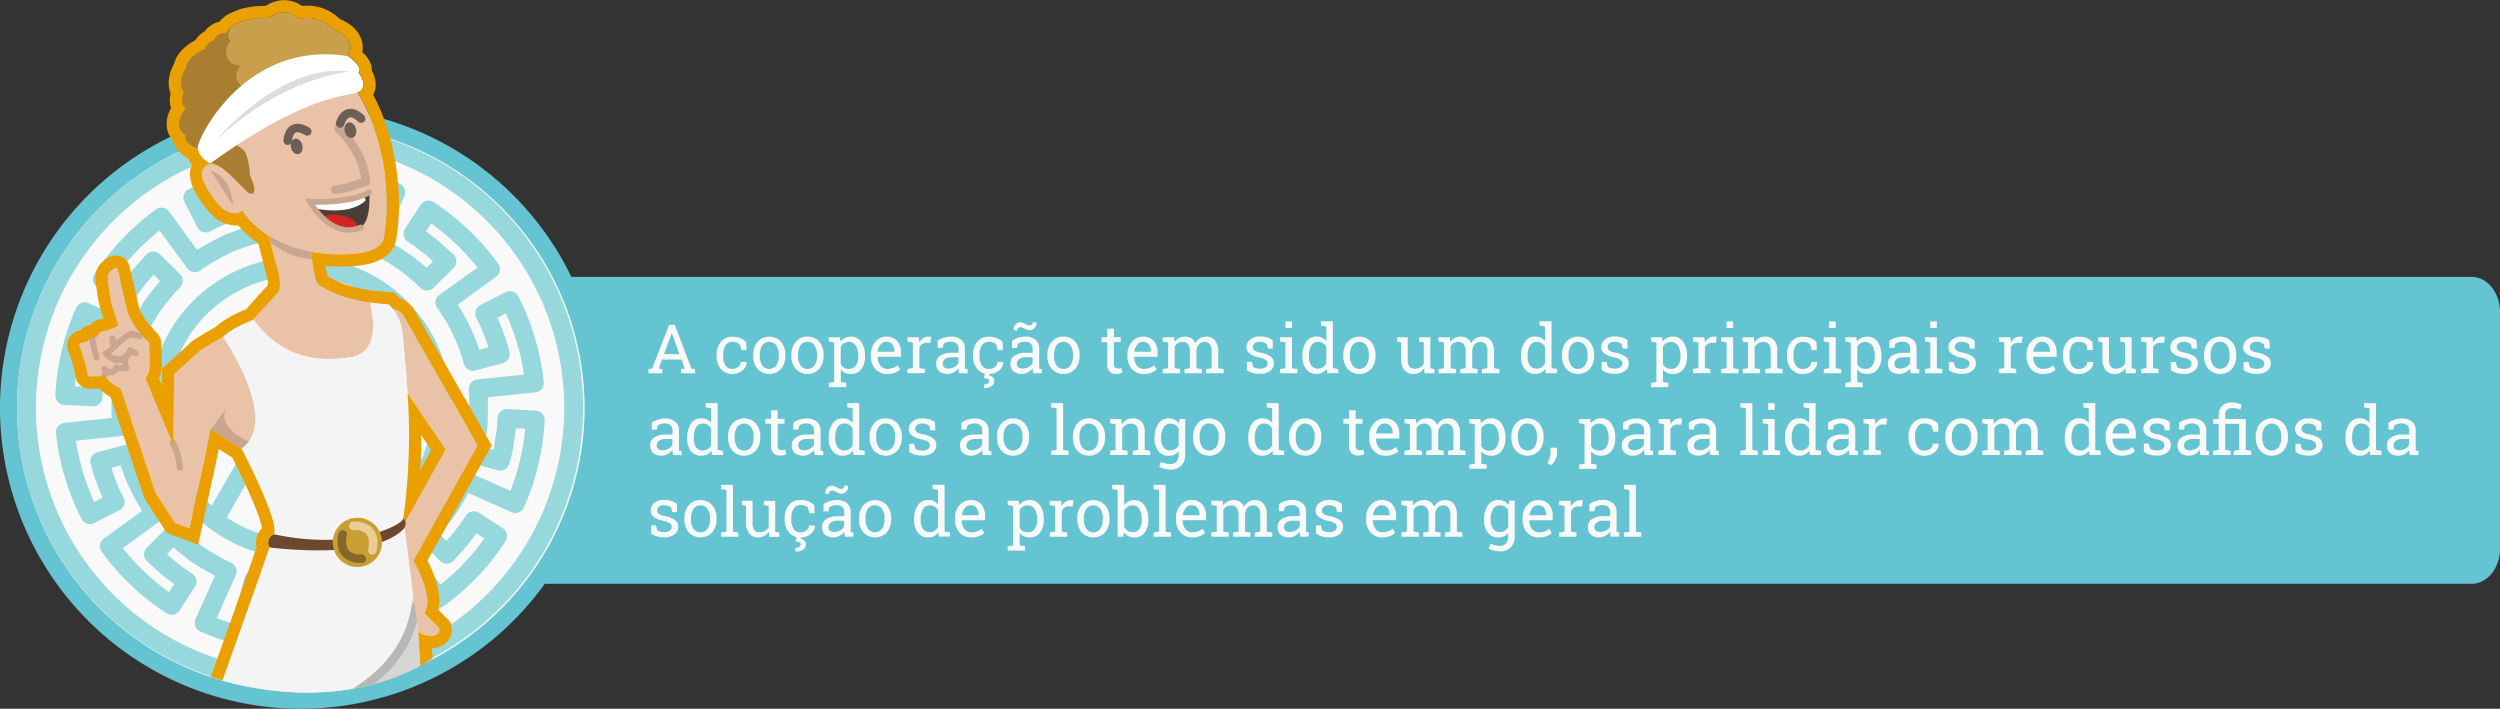 <svg id="Camada_1" data-name="Camada 1" xmlns="http://www.w3.org/2000/svg" xmlns:xlink="http://www.w3.org/1999/xlink" viewBox="0 0 881 249.76"><rect x="0" y="0" width="881" height="249.76" fill="#333333" stroke="none"/><defs><style>.cls-1{fill:none;}.cls-2{fill:#65c4d1;}.cls-3{fill:#f9f9f9;}.cls-4{fill:#97d8dd;}.cls-5{clip-path:url(#clip-path);}.cls-6{fill:#eac2a7;}.cls-7{fill:#c9a68f;}.cls-8{fill:#d6aa8b;}.cls-9{fill:#d6d6d6;}.cls-10{fill:#c99f4b;}.cls-11{fill:#6d5f56;}.cls-12{fill:#493e38;}.cls-13{clip-path:url(#clip-path-2);}.cls-14{fill:#fcfcfc;}.cls-15{fill:#d32222;}.cls-16{fill:#f4f4f4;}.cls-17{clip-path:url(#clip-path-3);}.cls-18{fill:#b7b7b7;}.cls-19{fill:#6d472e;}.cls-20{fill:#c99e32;}.cls-21{clip-path:url(#clip-path-4);}.cls-22{fill:#aa7e30;}.cls-23{fill:#fff;}.cls-24{fill:#ddd;}.cls-25{fill:#846829;}.cls-26{fill:#e8cd95;}.cls-27{fill:#eaa000;}</style><clipPath id="clip-path"><path class="cls-1" d="M152.4,232s-31.66,24-84.68,4.29S14.7,64.7,14.7,64.7C14.15,66.14,48.44,19.46,61,15.61c3.69-1.14,22.85-16,39.12-15.6,22.64.55,48.77,16.57,48.77,31.79,0,23.38,28.31,128.35,28.31,128.35s11.88,46,5.94,49.53"/></clipPath><clipPath id="clip-path-2"><path class="cls-1" d="M109.2,71c-.25-.26,15,1,20.88-3.34,0,0,1.15,11.64-4.06,12.91C120.65,81.92,114.46,79.77,109.2,71Z"/></clipPath><clipPath id="clip-path-3"><path class="cls-1" d="M117.86,243.25c3.55,7.05,28.53,8.53,30.59,9.19,0,0,.66-28.29-3.33-44.18S117.86,243.25,117.86,243.25Z"/></clipPath><clipPath id="clip-path-4"><path class="cls-1" d="M87.49,67.94c4.4,1.82.6-6.08.6-6.08S87.68,54,85.44,52.6a32,32,0,0,1-4.89-4L91.8,40.89,122.56,19.8s4.26-5.92-5.46-9.57a11.56,11.56,0,0,0-11.77-3.49s-4.25-5.09-10.4-.42c0,0-12.38-.72-15.19,5.36a4.61,4.61,0,0,0-4.55,2.58s-2.59,1-3.08,3.07c0,0-6.26,2.47-6.64,6.65,0,0-3.42,4.78-.69,8.65,0,0-1.8,3.4.54,5.73,0,0-5.24,5.74,0,9.3,0,0-1.3,3.73,6.37,5.24L74,57.61s2.19-1,8.5,5.32Z"/></clipPath></defs><title>4-intro</title><path class="cls-2" d="M871,205.74H152V97.57H871c5.52,0,10,5.54,10,12.38v83.4C881,200.19,876.52,205.74,871,205.74Z"/><circle class="cls-3" cx="106" cy="143.76" r="103"/><path class="cls-2" d="M106,43.76a100,100,0,1,1-100,100,100,100,0,0,1,100-100m0-6a106,106,0,1,0,106,106,106.12,106.12,0,0,0-106-106Z"/><path class="cls-4" d="M105.74,43.94a99.74,99.74,0,1,0,99.74,99.74A99.73,99.73,0,0,0,105.74,43.94Zm0,192.83a93.09,93.09,0,1,1,93.09-93.09A93.09,93.09,0,0,1,105.74,236.77Z"/><path class="cls-4" d="M152.81,71.23a3.27,3.27,0,0,0-2.51-.47,3.35,3.35,0,0,0-2.1,1.44l-5.43,8.36a3.32,3.32,0,0,0,1,4.65,42.72,42.72,0,0,1,3.73,2.66c.75.57,1.5,1.14,2.08,1.55,1,.85,2,1.75,3,2.65l-2.3,2.3a66.28,66.28,0,0,0-14.57-10l6.8-15.25a3.32,3.32,0,0,0-1.69-4.4,86.89,86.89,0,0,0-30.63-7.29,3.3,3.3,0,0,0-3.49,3.15l-.52,10a3.33,3.33,0,0,0,3.14,3.49l3.5.17,3.73.57,1.44.22c.72.11,1.44.21,2.07.35l.45.12-.87,3.25a68,68,0,0,0-17.61-1.42l-1.72-16.64a3.31,3.31,0,0,0-3.66-3,85.73,85.73,0,0,0-30.2,9,3.32,3.32,0,0,0-1.45,4.47l4.54,8.88A3.31,3.31,0,0,0,74,81.57c.67-.31,1.33-.63,2-1a34.31,34.31,0,0,1,4.75-2l.85-.32c1-.37,2-.73,2.93-1l.86,3.22c-.82.28-1.61.57-2.4.86l-.79.3a31.13,31.13,0,0,0-4.72,2l-2,1L69.8,87.8l-.38.21L59.61,74.54a3.35,3.35,0,0,0-2.17-1.33,3.3,3.3,0,0,0-2.47.6,86.67,86.67,0,0,0-21.69,22.8,3.33,3.33,0,0,0,1,4.6l8.36,5.44a3.31,3.31,0,0,0,4.65-1.06q1.23-1.92,2.65-3.72c.58-.75,1.15-1.5,1.56-2.09.85-1,1.75-2,2.65-3l2.3,2.3a66.28,66.28,0,0,0-10,14.57l-15.25-6.8a3.34,3.34,0,0,0-4.4,1.69,86.94,86.94,0,0,0-7.29,30.64,3.34,3.34,0,0,0,3.15,3.49l10,.51A3.3,3.3,0,0,0,36.11,140l.18-3.5.56-3.72c.09-.48.16-1,.22-1.45.11-.72.21-1.44.35-2.06l.12-.46,3.25.87a67.61,67.61,0,0,0-1.42,17.61l-16.64,1.73a3.33,3.33,0,0,0-3,3.65,86.8,86.8,0,0,0,9,30.21,3.31,3.31,0,0,0,4.47,1.44l8.88-4.53a3.32,3.32,0,0,0,1.51-4.36c-.31-.66-.63-1.31-1-2a34.73,34.73,0,0,1-2-4.78l-.33-.88c-.37-1-.72-2-1-2.9l3.26-.87A65.71,65.71,0,0,0,50.11,180L36.6,189.8a3.32,3.32,0,0,0-.73,4.65,86.47,86.47,0,0,0,22.8,21.68,3.32,3.32,0,0,0,4.6-1l5.44-8.36a3.32,3.32,0,0,0-1.06-4.66c-1.28-.82-2.53-1.7-3.73-2.65-.74-.58-1.49-1.15-2.08-1.56-1-.85-2-1.74-3-2.65l2.35-2.35c.89.81,1.81,1.63,2.92,2.54.64.46,1.27.94,1.9,1.43a38,38,0,0,0,3.71,2.6l5.93,3.41.08,0-6.81,15.27a3.29,3.29,0,0,0-.07,2.54,3.34,3.34,0,0,0,1.75,1.85,86.78,86.78,0,0,0,30.64,7.29h.17a3.33,3.33,0,0,0,3.32-3.15l.51-10a3.31,3.31,0,0,0-3.14-3.49l-3.49-.18-3.73-.57-1.44-.22c-.72-.1-1.44-.2-2.07-.35l-.46-.12.88-3.25a67.57,67.57,0,0,0,17.6,1.42l1.73,16.64a3.31,3.31,0,0,0,3.65,3,85.57,85.57,0,0,0,30.21-9,3.32,3.32,0,0,0,1.45-4.47l-4.54-8.88a3.32,3.32,0,0,0-4.35-1.51c-.67.31-1.33.64-2,1a34.31,34.31,0,0,1-4.75,2l-.85.32c-1,.37-2,.73-2.93,1.05l-.88-3.25A65.63,65.63,0,0,0,142,199.3l9.83,13.51a3.32,3.32,0,0,0,4.64.73,86.43,86.43,0,0,0,21.68-22.79,3.37,3.37,0,0,0,.47-2.51,3.32,3.32,0,0,0-1.44-2.1l-8.36-5.44a3.32,3.32,0,0,0-2.55-.45,3.28,3.28,0,0,0-2.1,1.51,42.46,42.46,0,0,1-2.65,3.72c-.58.75-1.15,1.51-1.56,2.09-.85,1-1.75,2-2.66,3l-2.29-2.3a66.28,66.28,0,0,0,10-14.57l15.25,6.8a3.33,3.33,0,0,0,4.39-1.69,86.91,86.91,0,0,0,7.3-30.64,3.32,3.32,0,0,0-3.15-3.48l-10-.52a3.35,3.35,0,0,0-3.49,3.14l-.18,3.5-.57,3.73c-.08.48-.15,1-.22,1.44-.1.72-.2,1.44-.35,2.06l-.11.46-3.21-.86,0-.08a23.08,23.08,0,0,0,.41-2.35c.05-.37.1-.74.17-1.15l.51-3.27c0-.11,0-.22,0-.34l.17-3.48V140l16.7-1.73a3.33,3.33,0,0,0,3-3.66,86.8,86.8,0,0,0-9-30.21,3.32,3.32,0,0,0-4.47-1.44l-8.88,4.53a3.33,3.33,0,0,0-1.51,4.36c.31.66.63,1.31.95,2a34.09,34.09,0,0,1,2.05,4.77l.33.88c.37,1,.73,1.95,1.05,2.91l-3.26.87a66.08,66.08,0,0,0-7.59-15.91l13.5-9.83a3.33,3.33,0,0,0,.74-4.64A86.47,86.47,0,0,0,152.81,71.23Zm2,32.68a3.34,3.34,0,0,0-.73,4.64,59.27,59.27,0,0,1,9.37,19.65,3.34,3.34,0,0,0,4.07,2.35l9.64-2.57a3.33,3.33,0,0,0,2.39-3.91,48.49,48.49,0,0,0-2.17-6.87l-.26-.71a35,35,0,0,0-1.87-4.52l3-1.51A80.26,80.26,0,0,1,184.67,132l-16.46,1.71a3.34,3.34,0,0,0-3,3.48l.17,3.23v6.35l-.17,3.14-.47,3.05c-.07.43-.14.87-.2,1.31-.08.59-.16,1.18-.27,1.67l-.83,3.2a3.32,3.32,0,0,0,2.36,4l9.63,2.57a3.32,3.32,0,0,0,4.08-2.38l1-3.79c.2-.89.33-1.79.46-2.69.06-.43.12-.85.2-1.33l.62-4.11,0-.51,3.27.17a80.93,80.93,0,0,1-5.21,21.89l-15.11-6.74a3.36,3.36,0,0,0-2.55-.07,3.33,3.33,0,0,0-1.85,1.76,59.45,59.45,0,0,1-12.32,18,3.32,3.32,0,0,0,0,4.69l7.05,7.06a3.31,3.31,0,0,0,4.83-.15l1.8-2c1.16-1.25,2.31-2.5,3.53-4,.5-.71,1-1.41,1.57-2.1.37-.49.74-1,1.11-1.47l2.8,1.81a79.87,79.87,0,0,1-15.5,16.3l-9.75-13.39a3.31,3.31,0,0,0-4.64-.73,59.12,59.12,0,0,1-19.64,9.37,3.34,3.34,0,0,0-2.36,4.07l2.58,9.64a3.33,3.33,0,0,0,3.91,2.39,48.78,48.78,0,0,0,6.89-2.18l.69-.25a34.82,34.82,0,0,0,4.51-1.87l1.51,3a80.26,80.26,0,0,1-21.58,6.44l-1.71-16.46a3.28,3.28,0,0,0-1.19-2.24,3.35,3.35,0,0,0-2.44-.73,60.77,60.77,0,0,1-21.77-1.77,3.34,3.34,0,0,0-4.07,2.35l-2.58,9.64a3.32,3.32,0,0,0,.34,2.54,3.37,3.37,0,0,0,2,1.54l3.79,1c.89.21,1.8.34,2.7.47.42.06.85.12,1.32.21l4.11.61.51,0L98.25,223a80.77,80.77,0,0,1-21.88-5.21l6.73-15.11a3.31,3.31,0,0,0-1.59-4.35L78.75,197l-5.67-3.26a32,32,0,0,1-3-2.16c-.7-.54-1.41-1.08-1.92-1.43-1-.79-1.88-1.63-2.8-2.48-.68-.63-1.37-1.26-2.07-1.87a3.33,3.33,0,0,0-4.54.16l-7,7.05a3.33,3.33,0,0,0-1,2.44,3.36,3.36,0,0,0,1.12,2.39l1.95,1.78c1.27,1.16,2.53,2.31,4,3.55.71.5,1.4,1,2.1,1.56l1.48,1.12-1.82,2.8a79.82,79.82,0,0,1-16.29-15.5l13.38-9.74A3.28,3.28,0,0,0,58,181.28a3.33,3.33,0,0,0-.59-2.48A59.34,59.34,0,0,1,48,159.16a3.32,3.32,0,0,0-4.06-2.35l-9.64,2.57a3.33,3.33,0,0,0-2.39,3.91,48.45,48.45,0,0,0,2.16,6.87l.27.71a34.2,34.2,0,0,0,1.86,4.51l-3,1.51a80.51,80.51,0,0,1-6.44-21.58l16.46-1.71a3.33,3.33,0,0,0,3-3.63A61.22,61.22,0,0,1,48,128.2a3.33,3.33,0,0,0-2.35-4.08L36,121.55a3.29,3.29,0,0,0-2.53.34,3.35,3.35,0,0,0-1.55,2l-1,3.8c-.2.88-.34,1.78-.47,2.68-.06.43-.12.86-.2,1.33l-.61,4.11,0,.51-3.26-.17a80.54,80.54,0,0,1,5.2-21.89L46.71,121a3.31,3.31,0,0,0,4.39-1.69,59.74,59.74,0,0,1,12.33-18,3.33,3.33,0,0,0,0-4.7l-7.05-7a3.34,3.34,0,0,0-4.84.14c-.59.67-1.19,1.32-1.8,2-1.15,1.25-2.3,2.51-3.52,4-.51.71-1,1.41-1.57,2.11-.37.48-.75,1-1.12,1.47l-2.79-1.82a79.87,79.87,0,0,1,15.5-16.3L66,94.58a3.33,3.33,0,0,0,4.65.73l.77-.58A12.74,12.74,0,0,1,73,93.61l5.44-3.15c.64-.29,1.28-.6,1.91-.91a26.19,26.19,0,0,1,3.89-1.67l1-.37A34.11,34.11,0,0,1,90.07,86a3.32,3.32,0,0,0,2.54-4.12L90,72.24a3.33,3.33,0,0,0-3.91-2.39A49.15,49.15,0,0,0,79.23,72l-.69.26A34.64,34.64,0,0,0,74,74.14l-1.52-3a80.69,80.69,0,0,1,21.59-6.44l1.7,16.46a3.31,3.31,0,0,0,3.63,3,61.2,61.2,0,0,1,21.77,1.77,3.34,3.34,0,0,0,2.53-.33,3.3,3.3,0,0,0,1.54-2L127.86,74a3.3,3.3,0,0,0-.34-2.53,3.35,3.35,0,0,0-2-1.55l-3.78-1c-.9-.2-1.8-.34-2.71-.47l-1.32-.2-4.1-.61-.52,0,.17-3.26a80.45,80.45,0,0,1,21.89,5.2l-6.74,15.12a3.32,3.32,0,0,0,1.7,4.39,59.74,59.74,0,0,1,18,12.33,3.33,3.33,0,0,0,4.7,0l7.05-7a3.34,3.34,0,0,0-.14-4.84c-.66-.58-1.31-1.17-2-1.77-1.26-1.16-2.52-2.32-4-3.55-.71-.51-1.4-1-2.09-1.57l-1.48-1.12,1.81-2.79a79.61,79.61,0,0,1,16.3,15.5Z"/><path class="cls-4" d="M105.74,90.48a53.09,53.09,0,0,0-45.87,80l.2.34A53.59,53.59,0,0,0,73.63,186c.09.06.14.15.23.2l.07,0a52.79,52.79,0,0,0,63.6,0l.09,0c.09-.05.14-.14.22-.2a53.29,53.29,0,0,0,13.56-15.17,3.13,3.13,0,0,0,.21-.34,53.09,53.09,0,0,0-45.87-80Zm-6,7.09-36.9,64.17a46.49,46.49,0,0,1,36.9-64.17ZM79.9,182.36l25.84-44.92,25.84,44.92a46.4,46.4,0,0,1-51.68,0Zm56.95-4.17-26.79-46.57a5,5,0,0,0-8.65,0L74.62,178.19a46.7,46.7,0,0,1-8.09-9.53l39.21-68.19,7.6,13.19.15.29,31.45,54.71a46.7,46.7,0,0,1-8.09,9.53Zm11.78-16.45L119.41,110.9c0-.1-.1-.2-.15-.3l-7.52-13a46.5,46.5,0,0,1,36.89,64.17Z"/><g class="cls-5"><path class="cls-6" d="M94.21,81.07,98.53,97.7s.69,4.1-.79,5.58-8.43,9.34-8.43,9.34l-3.87,7.63L107.87,133l26.77-7.18-.8-18.79s-13.71-.87-21.7-6.87c-1.57-1.18-2.9-14.88-2.9-14.88Z"/><path class="cls-7" d="M110,91.33c-.42-3.06-.77-6.15-.77-6.15L94.18,81l1.2,4.63s4.71,3.07,6.17,3.71A28.52,28.52,0,0,0,110,91.33Z"/><path class="cls-6" d="M81.73,116.93S71,123,70,124s-8.64,7.86-8.64,7.86l-.3,24.89L51.13,133l-8.66,3.83,12.32,36.92,6.78,10.5,5.12,1.93,7.54-34.84,10.86,6.81,13.33-9.74-9.57-23.84-4.1-9Z"/><path class="cls-6" d="M42.11,136.72A11.68,11.68,0,0,1,37,132.44a41.76,41.76,0,0,1-5.36.28.66.66,0,0,1-.76-.7,52,52,0,0,0-2.76-9.71,1.49,1.49,0,0,1-.16-.85c.11-.52.72-.76,1.26-.81a3.22,3.22,0,0,0,1.55-.31c.58-.4.76-1.31,1.44-1.53s1.16.19,1.68,0,.68-.93,1-1.39a3.74,3.74,0,0,1,2.31-.92,16.5,16.5,0,0,0,4.08-1.63.47.47,0,0,0,.23-.21.37.37,0,0,0,0-.23c-.62-2.91-1.94-5.83-2.56-8.74a64.19,64.19,0,0,1-1.06-8.35,4.43,4.43,0,0,1,2.31-2.81,1,1,0,0,1,.86-.11c.32.15.43.55.51.9.7,3.25,2.62,11.49,3.32,14.74.44,2.08,4.2,7.26,5,7.87s.92,1.38,1.83,2.07a1.54,1.54,0,0,1,.79,1.56l.14,5.5c.06,2.14,0,4.54-1.5,6.06Z"/><path class="cls-7" d="M49.59,117.45c-1.11-.3-2.19-1-3.39-.81a7.71,7.71,0,0,0-2.74,1.42c-2.43,1.66-4.16,4.2-6.77,5.57a1.08,1.08,0,0,0-.21,1.68c1.48,1.45,3.64,3.16,5.85,2.66a6.8,6.8,0,0,0,4.57-4.27l-1.57.64a8.65,8.65,0,0,0,2.22,1.19c1.29.5,1.82-1.56.57-2.06-4.21-1.7-6,3.8-4.53,6.82.59,1.24,2.44.16,1.85-1.08-.67-1.41-.29-4.65,2.11-3.68l.57-2.06a5,5,0,0,1-1.71-1c-.61-.45-1.36.07-1.57.64-1.28,3.39-4.72,2.75-6.85.67l-.22,1.68a22,22,0,0,0,4.68-3.87,18.26,18.26,0,0,1,2.7-2.1c1.29-.8,2.49-.37,3.87,0a1.07,1.07,0,0,0,.57-2.06Z"/><path class="cls-7" d="M41.07,121.53,40.58,119l-2.07.57a2.87,2.87,0,0,0,1.58,1.93,1.11,1.11,0,0,0,1.46-.39,1.07,1.07,0,0,0-.38-1.46.85.85,0,0,1-.59-.65,1.07,1.07,0,0,0-2.07.57l.5,2.49a1.08,1.08,0,0,0,1.31.75,1.1,1.1,0,0,0,.75-1.32Z"/><path class="cls-6" d="M85.36,74.16S94.06,89.64,120,89.65c10.74,0,14.73-2.51,15.34-6,3.8-21.91-4.3-49.62-15.53-58.08C110,18.15,75,46.22,75,46.22l7.44,16.71s-7.59-8.2-10.62-3.65,6.6,14.2,6.6,14.2S82.78,76.74,85.36,74.16Z"/><path class="cls-6" d="M137.25,109.28c2.58-1.37,4.9,1.85,4.9,1.85L168.35,157l-22.62,40.57s7.6,12.76,3.8,18.53l5.24,5.24s.83,2.81-3,2.81-12.76-6.68-12.76-6.68l1-28.61L157,158.42l-15.51-23.06-4.85-4.3S132.43,111.83,137.25,109.28Z"/><path class="cls-6" d="M110,237.65l-22,55s-2.82,10.42-6.18,13.78a148.24,148.24,0,0,1-8.32,24c-5.69,12.75-8.2,30.29-8.2,30.29s5.18,13.16,4.56,19.08c0,0,5,6.83,3,10.76s-9.8,1.6-9.8,1.6-13,1.71-15-1.54,2.45-12,2.45-12-.63-7,1.65-8.54,5-5.47,5-5.47-.86-2.27,1.54-5.35,5.92-22.8,5.92-25.38-3.19-21.86,7.44-29.46c0,0,2.58-52.39,9.87-59.68s28-11.61,28-11.61Z"/><path class="cls-8" d="M110,237.65l-7,17.6s-9.71,4.33-12.16,4.93C89,260.63,76,264.65,76.48,262c1.37-8.19,3.25-14.9,5.54-17.19,7.29-7.28,28-11.61,28-11.61Z"/><path class="cls-6" d="M117.86,229.51s18.37,69.39,19.74,72.58-5.81,9.38,6.72,53.34c0,0-.8,5.81-1.94,7.86s-3.76,7.29-.46,9.11,14,10.93,18.57,11.73,13.1-3.19,13.1-3.19,4.55-1.71,3.13-3.13c0,0-4.16-.17-5.53-1.54s-16.85-13.55-16.85-13.55-4.78-6.15-4.78-6.57-3.42-54.47-3.42-54.47,1.25-3.42,0-10.37-.65-50.72-.65-50.72Z"/><path class="cls-8" d="M117.86,229.51l5.6,21.08c.49,1.84,21.92,3.33,21.92,3.33l.11-13.33Z"/><path class="cls-9" d="M117.86,243.25c3.55,7.05,28.53,8.53,30.59,9.19,0,0,.66-28.29-3.33-44.18S117.86,243.25,117.86,243.25Z"/><path class="cls-10" d="M87.49,67.94c4.4,1.82.6-6.08.6-6.08S87.68,54,85.44,52.6a32,32,0,0,1-4.89-4l42-28.81s4.26-5.92-5.46-9.57a11.56,11.56,0,0,0-11.77-3.49s-4.25-5.09-10.4-.42c0,0-12.38-.72-15.19,5.36a4.61,4.61,0,0,0-4.55,2.58s-2.59,1-3.08,3.07c0,0-6.26,2.47-6.64,6.65,0,0-3.42,4.78-.69,8.65,0,0-1.8,3.4.54,5.73,0,0-5.24,5.74,0,9.3,0,0-1.3,3.73,6.37,5.24L74,57.61s2.19-1,8.5,5.32Z"/><path class="cls-7" d="M118.08,68.37a1.5,1.5,0,1,1,0-3c1.6,0,6.08-1.35,9.18-2.41-1-7.81-6-13.64-8.93-16.5a1.5,1.5,0,1,1,2.07-2.16c3.44,3.28,9.31,10.2,10,19.58l.08,1.14-1.07.38C128.52,65.71,121,68.37,118.08,68.37Z"/><ellipse class="cls-11" cx="104.54" cy="51.58" rx="2.04" ry="2.79" transform="translate(-9.42 27.03) rotate(-14.1)"/><path class="cls-11" d="M101.4,51.07h-.06A1.51,1.51,0,0,1,99.9,49.5c0-.4.25-4,2.84-5.37,1.67-.9,3.77-.62,6.23.85a1.5,1.5,0,1,1-1.54,2.57c-1.45-.86-2.61-1.14-3.27-.78-.87.47-1.23,2.16-1.26,2.86A1.5,1.5,0,0,1,101.4,51.07Z"/><ellipse class="cls-11" cx="123.47" cy="45.86" rx="2.04" ry="2.79" transform="translate(-7.45 31.47) rotate(-14.1)"/><path class="cls-11" d="M119.81,45a1.44,1.44,0,0,1-.4-.06,1.49,1.49,0,0,1-1-1.84c.11-.39,1.13-3.82,4-4.6,1.84-.51,3.82.23,5.89,2.21a1.5,1.5,0,0,1-2.08,2.17c-1.21-1.16-2.28-1.69-3-1.49-1,.26-1.68,1.83-1.87,2.5A1.49,1.49,0,0,1,119.81,45Z"/><path class="cls-12" d="M109.2,71c-.25-.26,15,1,20.88-3.34,0,0,1.15,11.64-4.06,12.91C120.65,81.92,114.46,79.77,109.2,71Z"/><g class="cls-13"><path class="cls-14" d="M108.2,72.87s14.31,4.08,20.67-2.28l-.8-2.89-21,1.41Z"/><path class="cls-15" d="M110.72,78.11s4.59-4.44,11.92-1.48,0,8.31,0,8.31Z"/></g><path class="cls-7" d="M122.88,82c-8.68,0-14.49-10.4-14.56-10.52L107.46,70l1.79.09c.14,0,14.15.69,20.3-3.18a1,1,0,0,1,1.38.31,1,1,0,0,1-.32,1.38c-5.31,3.35-15.38,3.6-19.58,3.54,2.24,3.29,8.15,10.4,15.74,7.09a1,1,0,1,1,.8,1.84A11.74,11.74,0,0,1,122.88,82Z"/><path class="cls-7" d="M82.13,72.42s-.22-10-7.91-12.36"/><path class="cls-7" d="M74.23,151.35s6.57-8.81,5.7-7.47c-4.81,7.44,12.31,16,16.33,11.45a10.29,10.29,0,0,1-11.17,2.83Z"/><path class="cls-16" d="M89.31,112.62s-7.3,2.69-10.69,6.08c0,0,20.45,29.66,6.47,39.46,0,0,12.87,24.58,11.51,29.59s-24.23,68.83-24.23,68.83,70.61-1.26,73.12-47.42l-3.34-26.57a223.53,223.53,0,0,0,2-27c.14-13-1.28-27.87-2.32-38A16.34,16.34,0,0,0,137,107.27l-6.65-.62s5.25,17.59-6.9,19.25C116.93,126.8,101.15,128.91,89.31,112.62Z"/><g class="cls-17"><path class="cls-18" d="M75,258.3s70.61-1.25,73.12-47.41Z"/></g><path class="cls-16" d="M89.31,112.62s-7.3,2.69-10.69,6.08c0,0,20.45,29.66,6.47,39.46,0,0,12.87,24.58,11.51,29.59s-24.23,68.83-24.23,68.83,70.61-1.26,73.12-47.42l-3.34-26.57a223.53,223.53,0,0,0,2-27c.14-13-1.28-27.87-2.32-38A16.34,16.34,0,0,0,137,107.27l-6.65-.62s5.25,17.59-6.9,19.25C116.93,126.8,101.15,128.91,89.31,112.62Z"/><path class="cls-19" d="M95,192.91s37.22,5,47.55-6.89c0,0,1.13-2.33-.43-3.43.23,2.19-17.48,11.72-45.55,5.69A3.05,3.05,0,0,0,95,192.91Z"/><circle class="cls-20" cx="125.95" cy="191.12" r="8.68"/><g class="cls-21"><path class="cls-22" d="M84.72,23.14s-3.73,4.52,1,7.54c1.66,1.05-4.9,6.15-4.9,6.15L78.18,51.69a19.77,19.77,0,0,1,5.69-1.38l12,13.74-7.69,4.8L63.65,52.32,47.32,20.79l21-19.1,23-5.35-4,8s-9.77,6-6,10.27C78.94,16.26,78.49,22.7,84.72,23.14Z"/></g><path class="cls-23" d="M74.08,57.61s-4.4-2-4.4-5.62,17.16-38.11,53-32.19c0,0,5.54,3.87,3.64,5.77,0,0,3.42,4.24.69,6.52S111,31,74.08,57.61Z"/><path class="cls-24" d="M76,49.57S99,21.62,123.47,25.27C123.47,25.27,100.62,26.49,76,49.57Z"/><path class="cls-25" d="M126.91,198.38a8.46,8.46,0,0,1-6.22-2.41c-1.66-1.86-2.13-4.56-1.38-8a1.5,1.5,0,0,1,2.93.63c-.53,2.47-.3,4.28.69,5.38,1.48,1.66,4.38,1.41,4.41,1.41a1.5,1.5,0,0,1,.31,3A6.15,6.15,0,0,1,126.91,198.38Z"/><path class="cls-26" d="M131.2,195.44a1.84,1.84,0,0,1-.33,0,1.51,1.51,0,0,1-1.14-1.79c.55-2.47.33-4.28-.65-5.39-1.48-1.67-4.38-1.44-4.4-1.43a1.5,1.5,0,0,1-.3-3c.18,0,4.43-.4,6.94,2.43,1.66,1.86,2.11,4.57,1.34,8A1.49,1.49,0,0,1,131.2,195.44Z"/><path class="cls-7" d="M37.36,133.07a2.37,2.37,0,0,0,0-4c-1-.73-2.22.89-1.3,1.68s2.17,1.74,3.59,1.47A3,3,0,0,0,42,129.79l-1.58.64a3.41,3.41,0,0,0,3.49.1c1.23-.62.15-2.46-1.08-1.85a1.2,1.2,0,0,1-1.33-.1,1.07,1.07,0,0,0-1.57.64c-.3,1.52-1.64.58-2.35,0l-1.29,1.68,0,.35c-1.12.78-.05,2.64,1.08,1.85Z"/><path class="cls-7" d="M31.34,119.36c.5,2.31,1.06,4.62,1.66,6.91a1.07,1.07,0,0,0,2.06-.57c-.6-2.29-1.15-4.6-1.65-6.91-.3-1.35-2.36-.78-2.07.57Z"/><path class="cls-7" d="M59.9,156.44a21.45,21.45,0,0,1,2.43,8.42c.1,1.36,2.24,1.37,2.14,0a24.29,24.29,0,0,0-2.72-9.5c-.64-1.22-2.49-.14-1.85,1.08Z"/><path class="cls-27" d="M100.09,4.35a7.35,7.35,0,0,1,5.24,2.39,12.75,12.75,0,0,1,3.17-.42,11.56,11.56,0,0,1,8.6,3.91c9.44,3.55,5.69,9.24,5.47,9.55l.11,0s5.54,3.87,3.64,5.77c0,0,3.42,4.24.69,6.52a3.15,3.15,0,0,1-1,.5c7.76,12.1,12.39,33.45,9.34,51.06-.61,3.49-4.59,6-15.33,6h0a57.24,57.24,0,0,1-10.38-.92c.1.82.21,1.71.34,2.6h0c.54,3.84,1.33,8.2,2.18,8.84,5.48,4.11,13.64,5.81,18.23,6.48l6.65.62a18,18,0,0,1,1.48,1.67h.07c2,0,3.58,2.19,3.58,2.19L168.35,157l-22.62,40.57s7.6,12.76,3.8,18.53l5.24,5.24s.83,2.81-3,2.81a11.4,11.4,0,0,1-4.4-1.43,285.78,285.78,0,0,1,1,29.72,28.52,28.52,0,0,0-3.06-.46v1.94h0c-.07,13.48,0,33,.77,37.39,1.25,6.95,0,10.37,0,10.37s3.42,54.05,3.42,54.47,4.78,6.57,4.78,6.57,6.32,5,11.25,8.93h0a14.28,14.28,0,0,1,4.12,1.74A4.05,4.05,0,0,1,171,376c.33.22.87.59,1.49,1a16.07,16.07,0,0,0,4.28.8c.67.67,0,1.41-.88,2,.49.53.78,1,.7,1.28-.32,1.19-4.9,6-13.18,6-.47,0-1,0-1.43-.05-8.7-.56-20.75-9.83-21.74-12.41a7.65,7.65,0,0,1,.13-5.2c0-2.2,1.33-4.83,2.06-6.15,1.14-2.05,1.94-7.86,1.94-7.86-12.53-44-5.36-50.15-6.72-53.34-.92-2.14-9.56-34.32-15.1-55.1a14.21,14.21,0,0,1-2.85-1.69,90.11,90.11,0,0,1-15,6l-1.59,4L88.09,292.68s-2.82,10.42-6.18,13.78a148.24,148.24,0,0,1-8.32,24c-5.69,12.75-8.2,30.29-8.2,30.29s4.08,10.36,4.56,16.84c4.8,6.57,9.11,14.67,3.39,17.07a32.84,32.84,0,0,1-12.43,2.18c-6.89,0-13.07-1.61-14.51-3.05C44.09,391.5,50.66,374,50.66,374c.2-1.59.65-3.13,1.58-3.78,2.28-1.59,5-5.47,5-5.47s-.86-2.27,1.54-5.35,5.92-22.8,5.92-25.38-3.19-21.86,7.44-29.46c0,0,1.21-24.66,4.33-42.49h0c.34-2,.71-4,1.11-5.76-3.27.27-5.22.31-5.22.31S89.43,209,95,192.76a3,3,0,0,1,1.47-4.4c.07-.26.14-.46.18-.61,1.36-5-11.51-29.59-11.51-29.59l-10.86-6.81-7.54,34.84-5.12-1.93-6.78-10.5L42.47,136.84l-.36-.12A11.68,11.68,0,0,1,37,132.44a40.71,40.71,0,0,1-4.81.28h-.55a.66.66,0,0,1-.76-.7,52,52,0,0,0-2.76-9.71,1.49,1.49,0,0,1-.16-.85c.11-.52.72-.76,1.26-.81a3.22,3.22,0,0,0,1.55-.31c.58-.4.76-1.31,1.44-1.53a1,1,0,0,1,.34,0c.31,0,.64.1,1,.1a1.07,1.07,0,0,0,.39-.07c.55-.23.68-.93,1-1.39a3.74,3.74,0,0,1,2.31-.92,16.5,16.5,0,0,0,4.08-1.63.47.47,0,0,0,.23-.21.37.37,0,0,0,0-.23c-.62-2.91-1.94-5.83-2.56-8.74a64.19,64.19,0,0,1-1.06-8.35,4.43,4.43,0,0,1,2.31-2.81,1.22,1.22,0,0,1,.58-.17.67.67,0,0,1,.28.06c.32.15.43.55.51.9.7,3.25,2.62,11.49,3.32,14.74.44,2.08,4.2,7.26,5,7.87s.92,1.38,1.83,2.07a1.54,1.54,0,0,1,.79,1.56c.05,1.83.1,3.67.14,5.5.06,2.14,0,4.54-1.5,6.06h0L61,156.56l-.19-.66c.1.17.18.34.27.52l.29-24.59S69,125,70,124c.64-.64,5.35-3.4,8.6-5.27h0c3.39-3.39,10.69-6.08,10.69-6.08s7-7.86,8.43-9.34.79-5.58.79-5.58l-3.8-14.61c-6.72-4.22-9.37-8.93-9.37-8.93a3.38,3.38,0,0,1-2.48,1,8.71,8.71,0,0,1-4.43-1.68s-9.64-9.64-6.6-14.2a2.86,2.86,0,0,1,2.5-1.38c2,0,4.35,1.64,6,3.05-3.42-3-5.25-3.4-6-3.4l-.24,0,0,0,0,0-.07,0,0-.07c-.72-.36-4-2.13-4.23-5.13-5.45-1.71-4.39-4.75-4.39-4.75-5.24-3.56,0-9.3,0-9.3-2.34-2.33-.54-5.73-.54-5.73-2.73-3.87.69-8.65.69-8.65.38-4.18,6.64-6.65,6.64-6.65.49-2.09,3.08-3.07,3.08-3.07a4.54,4.54,0,0,1,4.2-2.6,2.55,2.55,0,0,1,.35,0C82,6.77,90.53,6.3,93.71,6.3c.76,0,1.22,0,1.22,0a8.48,8.48,0,0,1,5.16-2m42.83,179.42L157,158.42l-13.37-19.88c.36,5.71.58,11.58.52,17.09a223.53,223.53,0,0,1-2,27,1.88,1.88,0,0,1,.77,1.18m27.7,192h0M100.09.07h0a12.09,12.09,0,0,0-6.45,2c-4.66,0-12.4.81-16.36,5.6A8.6,8.6,0,0,0,72.18,11a9.56,9.56,0,0,0-3.32,3.15c-2.38,1.25-6.46,4-7.46,8.27C59.92,24.9,58.59,29,60.13,33a9.52,9.52,0,0,0,.13,5.17,11,11,0,0,0-1.49,6.57,8.65,8.65,0,0,0,2.32,4.95,7.49,7.49,0,0,0,.64,1.84,9.32,9.32,0,0,0,4.46,4.11A9.74,9.74,0,0,0,67.68,58c-1.54,3.33-.6,7.53,2.79,12.52a47.11,47.11,0,0,0,5,6l.22.21.23.18a12.83,12.83,0,0,0,7,2.54,8.26,8.26,0,0,0,1-.06A36.58,36.58,0,0,0,91,85.76l3.33,12.8a7.91,7.91,0,0,1,0,2c-1.65,1.73-5.85,6.45-7.57,8.4-2.27.91-7.48,3.22-10.76,6.24-7.91,4.57-8.56,5.22-9,5.69-.66.66-5.55,5.08-8.48,7.7l-1.4,1.26,0,1.88-.05,4.27L56,133.53a15,15,0,0,0,1-6.6l-.14-5.5a6.14,6.14,0,0,0-.65-2.81,6.2,6.2,0,0,0-1.71-2l-.06-.08a7.7,7.7,0,0,0-1.7-1.93,28.38,28.38,0,0,1-3.61-5.56c-.36-1.66-1-4.57-1.66-7.38S46.13,96,45.78,94.4a5.19,5.19,0,0,0-2.89-3.88,4.79,4.79,0,0,0-2.08-.46,5.56,5.56,0,0,0-2.65.7c-2,1.09-4.19,3.26-4.5,6.09-.24,2.23,1.12,9.64,1.13,9.71a45.39,45.39,0,0,0,1.41,4.83l.29.87-.11,0-.27.06a7.09,7.09,0,0,0-4.37,2.2,5.11,5.11,0,0,0-.86.2,5.35,5.35,0,0,0-2.48,1.7,5.39,5.39,0,0,0-4.64,4.13,5.66,5.66,0,0,0,.36,3.31,47.46,47.46,0,0,1,2.54,8.91,4.87,4.87,0,0,0,4.92,4.2h.6q1.45,0,2.91-.09A16.1,16.1,0,0,0,39,140l11.74,35.15.17.51.29.46L58,186.58l.77,1.18,1.32.5,5.12,1.93L69.82,192l1.05-4.85,6.25-28.89,4.71,2.95c1,1.91,3.17,6.27,5.32,11,3.92,8.63,4.93,12.41,5.19,13.91a6.89,6.89,0,0,0-1.91,6.72c-5.9,17.17-21.93,61.9-22.09,62.36L66.25,261l6.09-.11-.06.36-.14.62v.09c-2.58,15.12-3.82,34.36-4.17,40.46-9.48,8.57-8.11,24.79-7.65,30.31,0,.5.1,1.11.1,1.29-.07,2.84-3.45,20.12-5.07,22.8a11.14,11.14,0,0,0-2.54,6.69,18.54,18.54,0,0,1-3,3.19C48,367.9,47,370,46.49,372.91c-.47,1.27-1.81,5-3,9-2.5,8.66-2.55,12.57-.16,14.95,3,3,11.16,4.31,17.53,4.31A36.94,36.94,0,0,0,75,398.63a8.37,8.37,0,0,0,5-5.52c1.19-4.25-.69-9.69-5.92-17.06-.7-5.68-3.27-13-4.3-15.73.64-3.91,3.11-17.79,7.71-28.09a154.34,154.34,0,0,0,8.31-23.74c3.36-4.24,5.74-12.25,6.35-14.45L107,256.83l.83-2.09A96.23,96.23,0,0,0,119,250.39c11.75,44.06,13.93,51.3,14.5,52.93,0,.31-.12.84-.19,1.29-.87,5.19-2.89,17.28,6.66,51.1a27.87,27.87,0,0,1-1.31,5.5,18.55,18.55,0,0,0-2.58,7.47,11.74,11.74,0,0,0,.13,7.49c1.34,3.49,7.74,7.8,9.67,9,3.29,2.12,9.73,5.73,15.79,6.13.57,0,1.14.05,1.71.05,9.86,0,16.41-5.87,17.31-9.16a4.73,4.73,0,0,0,.15-1.71,5.26,5.26,0,0,0,.43-1.61,5.11,5.11,0,0,0-1.51-4.12l-1.17-1.18-1.67-.07a12.81,12.81,0,0,1-2.25-.31,7.64,7.64,0,0,0-2.2-3.12,14.74,14.74,0,0,0-4.86-2.33c-4-3.23-8.78-7-10.19-8.09-1.38-1.78-2.9-3.79-3.64-4.84-.18-3.14-.86-14-3.3-52.71.42-1.77,1-5.6-.11-11.58-.25-1.4-.81-7.43-.71-33.25l3,.94.13-5.7c0-.55.26-11.77-.57-24.12a7,7,0,0,0,5.74-2.68,6.48,6.48,0,0,0,1-5.62l-.31-1-.77-.77L154.53,215c1.36-6-1.88-13.55-3.9-17.46l21.46-38.5,1.17-2.11-1.2-2.09L145.86,109l-.11-.2-.13-.18a10.25,10.25,0,0,0-4.84-3.62c-.23-.26-.48-.51-.73-.77L139,103.15l-1.54-.14-6.54-.61c-3.86-.57-10.73-2-15.45-5.15a31.74,31.74,0,0,1-.77-3.54c1.76.14,3.55.22,5.36.22,4.43,0,17.9,0,19.55-9.54,2.84-16.34-.56-37.12-8.12-51,1.49-2.61,1-5.8-.46-8.49a6.62,6.62,0,0,0,0-.77c-.2-2.25-1.73-4.26-3.34-5.79a9.21,9.21,0,0,0-.29-4.29c-1-3.17-3.61-5.66-7.77-7.42A15.73,15.73,0,0,0,108.5,2a16.2,16.2,0,0,0-2,.12A11.25,11.25,0,0,0,100.09.07Zm48,165.6c.18-3.1.31-6.47.35-10,0-.76,0-1.53,0-2.32l3.54,5.27-3.9,7Z"/><polyline class="cls-6" points="42.11 136.72 42.7 137.06 51.75 133.38"/></g><path class="cls-3" d="M228.54,130.07l1.26-.18,6-15.41h2l5.86,15.41,1.25.18v1.47H240v-1.47l1.29-.22-1.12-3.15H233.3l-1.16,3.15,1.28.22v1.47h-4.88Zm5.47-5.3h5.41l-2.64-7.32h-.07Z"/><path class="cls-3" d="M258.17,130a3.16,3.16,0,0,0,2-.71,2.19,2.19,0,0,0,.87-1.74h2.07l0,.07a3.56,3.56,0,0,1-1.46,2.91,5.32,5.32,0,0,1-3.54,1.27A5.11,5.11,0,0,1,254,130a7,7,0,0,1-1.46-4.54V125a6.94,6.94,0,0,1,1.47-4.52,5.08,5.08,0,0,1,4.21-1.81,7.19,7.19,0,0,1,2.74.5,5.52,5.52,0,0,1,2,1.39l.11,2.81h-1.84l-.51-2a3,3,0,0,0-1.05-.65,4.18,4.18,0,0,0-1.46-.24,2.77,2.77,0,0,0-2.59,1.3,6.16,6.16,0,0,0-.78,3.21v.49a6.27,6.27,0,0,0,.77,3.24A2.81,2.81,0,0,0,258.17,130Z"/><path class="cls-3" d="M265.43,125.09a7,7,0,0,1,1.52-4.64,5.63,5.63,0,0,1,8.29,0,6.94,6.94,0,0,1,1.53,4.64v.26a7,7,0,0,1-1.52,4.64,5.67,5.67,0,0,1-8.3,0,7,7,0,0,1-1.52-4.63Zm2.31.26a6,6,0,0,0,.85,3.32,3,3,0,0,0,5,0,6,6,0,0,0,.85-3.32v-.26a6,6,0,0,0-.85-3.32,3.06,3.06,0,0,0-5,0,6.08,6.08,0,0,0-.84,3.32Z"/><path class="cls-3" d="M278.89,125.09a7,7,0,0,1,1.53-4.64,5.1,5.1,0,0,1,4.13-1.82,5.16,5.16,0,0,1,4.16,1.82,6.94,6.94,0,0,1,1.53,4.64v.26a6.94,6.94,0,0,1-1.53,4.64,5.66,5.66,0,0,1-8.29,0,6.93,6.93,0,0,1-1.53-4.63Zm2.31.26a6,6,0,0,0,.85,3.32,2.82,2.82,0,0,0,2.53,1.32,2.78,2.78,0,0,0,2.49-1.32,6,6,0,0,0,.86-3.32v-.26a6,6,0,0,0-.86-3.32,2.81,2.81,0,0,0-2.52-1.32,2.77,2.77,0,0,0-2.5,1.32,6,6,0,0,0-.85,3.32Z"/><path class="cls-3" d="M292.06,134.93l1.91-.33V120.68l-1.91-.33v-1.49H296l.21,1.55a4.14,4.14,0,0,1,1.54-1.32,4.51,4.51,0,0,1,2.1-.46,4.2,4.2,0,0,1,3.66,1.87,8.47,8.47,0,0,1,1.31,4.94v.25a7,7,0,0,1-1.31,4.42,4.34,4.34,0,0,1-3.62,1.68,5,5,0,0,1-2.06-.39,4,4,0,0,1-1.51-1.17v4.37l1.91.33v1.49h-6.13Zm10.4-9.49a6.74,6.74,0,0,0-.84-3.55,2.76,2.76,0,0,0-2.51-1.38,3.06,3.06,0,0,0-1.69.44,3.35,3.35,0,0,0-1.14,1.22v6.18a3,3,0,0,0,2.85,1.64,2.87,2.87,0,0,0,2.49-1.2,5.28,5.28,0,0,0,.84-3.1Z"/><path class="cls-3" d="M312.67,131.79a5.38,5.38,0,0,1-4.22-1.76,6.66,6.66,0,0,1-1.56-4.58v-.51a6.52,6.52,0,0,1,1.61-4.51,5,5,0,0,1,3.81-1.8,4.82,4.82,0,0,1,3.88,1.55,6.12,6.12,0,0,1,1.32,4.12v1.44h-8.23l0,.06a5.11,5.11,0,0,0,.93,3,3,3,0,0,0,2.5,1.18,5.83,5.83,0,0,0,2.05-.34,4.7,4.7,0,0,0,1.53-.92l.9,1.5a5.47,5.47,0,0,1-1.79,1.11A7.25,7.25,0,0,1,312.67,131.79Zm-.36-11.34a2.49,2.49,0,0,0-2,1,4.63,4.63,0,0,0-1,2.45l0,.06h5.85v-.31a3.51,3.51,0,0,0-.73-2.27A2.58,2.58,0,0,0,312.31,120.45Z"/><path class="cls-3" d="M319.78,120.35v-1.49h4l.22,1.84a4.52,4.52,0,0,1,1.34-1.52,3.05,3.05,0,0,1,1.81-.55,3.48,3.48,0,0,1,.55,0l.44.09-.3,2.14-1.32-.07a2.68,2.68,0,0,0-1.53.43,2.81,2.81,0,0,0-1,1.2v7.28l1.91.33v1.47h-6.13v-1.47l1.91-.33v-9.06Z"/><path class="cls-3" d="M338,131.54c-.07-.34-.13-.65-.17-.92s-.06-.55-.08-.82a5.51,5.51,0,0,1-1.67,1.42,4.77,4.77,0,0,1-5.15-.4,3.53,3.53,0,0,1-1-2.72,3.16,3.16,0,0,1,1.46-2.78,7,7,0,0,1,4-1h2.38v-1.48a2.27,2.27,0,0,0-.7-1.76,2.75,2.75,0,0,0-2-.65,4.75,4.75,0,0,0-1.53.22,2.84,2.84,0,0,0-1.07.61l-.25,1.33h-1.78v-2.46a6.74,6.74,0,0,1,2.1-1.1,8.21,8.21,0,0,1,2.67-.42,5.32,5.32,0,0,1,3.49,1.1,3.87,3.87,0,0,1,1.34,3.15V129c0,.16,0,.32,0,.48s0,.31,0,.47l.94.13v1.47Zm-3.72-1.68a4.16,4.16,0,0,0,2.1-.55,3.42,3.42,0,0,0,1.36-1.33V125.9h-2.46a3.47,3.47,0,0,0-2.24.65,2,2,0,0,0-.83,1.6,1.57,1.57,0,0,0,.52,1.27A2.35,2.35,0,0,0,334.26,129.86Z"/><path class="cls-3" d="M348.62,130a3.11,3.11,0,0,0,2-.71,2.19,2.19,0,0,0,.87-1.74h2.08l0,.07a3.56,3.56,0,0,1-1.46,2.91,5.32,5.32,0,0,1-3.53,1.27,5.15,5.15,0,0,1-4.23-1.8,7,7,0,0,1-1.45-4.54V125a6.93,6.93,0,0,1,1.46-4.52,5.1,5.1,0,0,1,4.22-1.81,7.19,7.19,0,0,1,2.74.5,5.7,5.7,0,0,1,2,1.39l.1,2.81h-1.84l-.5-2a3.17,3.17,0,0,0-1.06-.65,4.12,4.12,0,0,0-1.45-.24,2.79,2.79,0,0,0-2.6,1.3,6.16,6.16,0,0,0-.78,3.21v.49a6.17,6.17,0,0,0,.78,3.24A2.79,2.79,0,0,0,348.62,130Zm.09,1.66-.14.61a2.41,2.41,0,0,1,1.27.61,1.89,1.89,0,0,1,.5,1.42,2.11,2.11,0,0,1-.92,1.79,4.53,4.53,0,0,1-2.65.67l-.08-1.28a2.76,2.76,0,0,0,1.35-.29.93.93,0,0,0,.51-.86.81.81,0,0,0-.42-.78,4.08,4.08,0,0,0-1.44-.31l.37-1.58Z"/><path class="cls-3" d="M364.14,131.54c-.08-.34-.13-.65-.17-.92a7.58,7.58,0,0,1-.08-.82,5.63,5.63,0,0,1-1.67,1.42,4.77,4.77,0,0,1-5.15-.4,3.53,3.53,0,0,1-1-2.72,3.14,3.14,0,0,1,1.46-2.78,7,7,0,0,1,4-1h2.38v-1.48a2.28,2.28,0,0,0-.71-1.76,2.72,2.72,0,0,0-1.95-.65,4.75,4.75,0,0,0-1.53.22,2.84,2.84,0,0,0-1.07.61l-.25,1.33h-1.78v-2.46a6.74,6.74,0,0,1,2.1-1.1,8.21,8.21,0,0,1,2.67-.42,5.32,5.32,0,0,1,3.49,1.1,3.87,3.87,0,0,1,1.34,3.15v6.59l0,.47.94.13v1.47Zm1.14-17.8a2.69,2.69,0,0,1-.69,1.87,2.31,2.31,0,0,1-1.76.76,3.3,3.3,0,0,1-1.73-.55,3.11,3.11,0,0,0-1.5-.54,1.1,1.1,0,0,0-.84.38,1.31,1.31,0,0,0-.34.92l-1.26-.31a2.83,2.83,0,0,1,.69-1.89,2.22,2.22,0,0,1,1.75-.8,3.54,3.54,0,0,1,1.64.55,3.52,3.52,0,0,0,1.59.55,1.13,1.13,0,0,0,.84-.38,1.33,1.33,0,0,0,.35-.93Zm-4.86,16.12a4.16,4.16,0,0,0,2.1-.55,3.48,3.48,0,0,0,1.36-1.33V125.9h-2.46a3.5,3.5,0,0,0-2.25.65,2,2,0,0,0-.82,1.6,1.6,1.6,0,0,0,.51,1.27A2.38,2.38,0,0,0,360.42,129.86Z"/><path class="cls-3" d="M369.09,125.09a7,7,0,0,1,1.53-4.64,5.1,5.1,0,0,1,4.13-1.82,5.16,5.16,0,0,1,4.16,1.82,6.94,6.94,0,0,1,1.53,4.64v.26a6.94,6.94,0,0,1-1.53,4.64,5.66,5.66,0,0,1-8.29,0,6.93,6.93,0,0,1-1.53-4.63Zm2.31.26a6,6,0,0,0,.85,3.32,2.82,2.82,0,0,0,2.53,1.32,2.78,2.78,0,0,0,2.49-1.32,6,6,0,0,0,.86-3.32v-.26a6,6,0,0,0-.86-3.32,3.06,3.06,0,0,0-5,0,6.08,6.08,0,0,0-.84,3.32Z"/><path class="cls-3" d="M392.54,115.81v3h2.4v1.72h-2.4v7.69a1.71,1.71,0,0,0,.37,1.26,1.35,1.35,0,0,0,1,.36,5.89,5.89,0,0,0,.68,0c.26,0,.47-.07.64-.11l.32,1.58a3,3,0,0,1-1,.35,6.08,6.08,0,0,1-1.27.13,3,3,0,0,1-2.24-.85,3.71,3.71,0,0,1-.83-2.67v-7.69h-2v-1.72h2v-3Z"/><path class="cls-3" d="M403.09,131.79a5.35,5.35,0,0,1-4.21-1.76,6.62,6.62,0,0,1-1.57-4.58v-.51a6.52,6.52,0,0,1,1.61-4.51,5,5,0,0,1,3.82-1.8,4.81,4.81,0,0,1,3.87,1.55,6.12,6.12,0,0,1,1.32,4.12v1.44H399.7l0,.06a5,5,0,0,0,.92,3,3,3,0,0,0,2.5,1.18,5.79,5.79,0,0,0,2.05-.34,4.7,4.7,0,0,0,1.53-.92l.91,1.5a5.63,5.63,0,0,1-1.8,1.11A7.21,7.21,0,0,1,403.09,131.79Zm-.35-11.34a2.46,2.46,0,0,0-2,1,4.56,4.56,0,0,0-1,2.45l0,.06h5.85v-.31a3.51,3.51,0,0,0-.73-2.27A2.57,2.57,0,0,0,402.74,120.45Z"/><path class="cls-3" d="M409.74,130.07l1.91-.33v-9.06l-1.91-.33v-1.49h4l.15,1.66a4.23,4.23,0,0,1,1.57-1.4,4.79,4.79,0,0,1,2.23-.49,3.91,3.91,0,0,1,2.17.59,3.54,3.54,0,0,1,1.37,1.75,4.81,4.81,0,0,1,1.58-1.71,4.18,4.18,0,0,1,2.3-.63,3.81,3.81,0,0,1,3.07,1.33,6.08,6.08,0,0,1,1.12,4v5.78l1.91.33v1.47h-6.14v-1.47l1.91-.33v-5.8a4.24,4.24,0,0,0-.64-2.66,2.36,2.36,0,0,0-1.91-.77,2.42,2.42,0,0,0-1.94.85,3.65,3.65,0,0,0-.85,2.13v6.25l1.91.33v1.47h-6.13v-1.47l1.91-.33v-5.8a4.17,4.17,0,0,0-.66-2.61,2.31,2.31,0,0,0-1.92-.82,3.15,3.15,0,0,0-1.73.43,2.79,2.79,0,0,0-1.05,1.22v7.58l1.91.33v1.47h-6.13Z"/><path class="cls-3" d="M448.55,122.85h-1.74l-.37-1.52a3.19,3.19,0,0,0-1.06-.64,4.12,4.12,0,0,0-1.45-.24,2.67,2.67,0,0,0-1.83.54,1.68,1.68,0,0,0-.6,1.3,1.45,1.45,0,0,0,.53,1.18,5.37,5.37,0,0,0,2.14.77,9.3,9.3,0,0,1,3.58,1.4,2.83,2.83,0,0,1,1.17,2.38,3.28,3.28,0,0,1-1.36,2.73,5.77,5.77,0,0,1-3.57,1,9.35,9.35,0,0,1-2.59-.33,7.06,7.06,0,0,1-2-1l0-2.89h1.74l.43,1.69a2.37,2.37,0,0,0,1.09.53,5.9,5.9,0,0,0,1.4.17,3.25,3.25,0,0,0,1.92-.5,1.53,1.53,0,0,0,.7-1.31,1.55,1.55,0,0,0-.58-1.25,5.41,5.41,0,0,0-2.2-.86,9.22,9.22,0,0,1-3.48-1.37,2.77,2.77,0,0,1-1.17-2.34,3.32,3.32,0,0,1,1.32-2.64,5.19,5.19,0,0,1,3.43-1.09,8.34,8.34,0,0,1,2.59.38,5.39,5.39,0,0,1,1.91,1Z"/><path class="cls-3" d="M451.08,130.07l1.91-.33v-9.06l-1.91-.33v-1.49h4.22v10.88l1.91.33v1.47h-6.13Zm4.22-14.45H453v-2.36h2.31Z"/><path class="cls-3" d="M467.51,130a4.16,4.16,0,0,1-1.52,1.32,4.72,4.72,0,0,1-2.08.44,4.34,4.34,0,0,1-3.63-1.68,7,7,0,0,1-1.31-4.42v-.25a8.46,8.46,0,0,1,1.31-4.93,4.2,4.2,0,0,1,3.65-1.88,4.51,4.51,0,0,1,2,.42,4,4,0,0,1,1.47,1.2v-5.17l-1.91-.33v-1.49h4.22v16.48l1.91.33v1.47h-3.92Zm-6.23-4.34a5.44,5.44,0,0,0,.79,3.07,2.72,2.72,0,0,0,2.42,1.16,3.09,3.09,0,0,0,1.74-.47,3.69,3.69,0,0,0,1.16-1.33v-5.88a3.64,3.64,0,0,0-1.16-1.27,3.08,3.08,0,0,0-1.71-.46,2.63,2.63,0,0,0-2.45,1.37,7.14,7.14,0,0,0-.79,3.56Z"/><path class="cls-3" d="M473.38,125.09a7,7,0,0,1,1.52-4.64,5.63,5.63,0,0,1,8.29,0,6.94,6.94,0,0,1,1.53,4.64v.26A7,7,0,0,1,483.2,130a5.67,5.67,0,0,1-8.3,0,7,7,0,0,1-1.52-4.63Zm2.31.26a6,6,0,0,0,.85,3.32,3,3,0,0,0,5,0,6,6,0,0,0,.85-3.32v-.26a6,6,0,0,0-.85-3.32,3.06,3.06,0,0,0-5,0,6.08,6.08,0,0,0-.84,3.32Z"/><path class="cls-3" d="M501.87,129.67a4.32,4.32,0,0,1-1.55,1.57,4.17,4.17,0,0,1-2.17.55,4.06,4.06,0,0,1-3.22-1.32,6.14,6.14,0,0,1-1.16-4.13v-5.66l-1.46-.33v-1.49h3.77v7.5a4.76,4.76,0,0,0,.59,2.79,2.23,2.23,0,0,0,1.87.77,3.79,3.79,0,0,0,2-.5,3.09,3.09,0,0,0,1.21-1.41v-7.33l-1.7-.33v-1.49h4v10.88l1.46.33v1.47H502Z"/><path class="cls-3" d="M506.92,130.07l1.91-.33v-9.06l-1.91-.33v-1.49h4l.15,1.66a4.23,4.23,0,0,1,1.57-1.4,4.82,4.82,0,0,1,2.23-.49,3.91,3.91,0,0,1,2.17.59,3.54,3.54,0,0,1,1.37,1.75,4.81,4.81,0,0,1,1.58-1.71,4.18,4.18,0,0,1,2.3-.63,3.81,3.81,0,0,1,3.07,1.33,6.08,6.08,0,0,1,1.12,4v5.78l1.91.33v1.47h-6.14v-1.47l1.91-.33v-5.8a4.24,4.24,0,0,0-.64-2.66,2.36,2.36,0,0,0-1.91-.77,2.42,2.42,0,0,0-1.94.85,3.65,3.65,0,0,0-.85,2.13v6.25l1.91.33v1.47h-6.13v-1.47l1.91-.33v-5.8a4.17,4.17,0,0,0-.66-2.61,2.31,2.31,0,0,0-1.92-.82,3.15,3.15,0,0,0-1.73.43,2.71,2.71,0,0,0-1,1.22v7.58l1.91.33v1.47h-6.13Z"/><path class="cls-3" d="M544.56,130a4.16,4.16,0,0,1-1.52,1.32,4.72,4.72,0,0,1-2.08.44,4.34,4.34,0,0,1-3.63-1.68,7,7,0,0,1-1.3-4.42v-.25a8.46,8.46,0,0,1,1.3-4.93,4.2,4.2,0,0,1,3.65-1.88,4.51,4.51,0,0,1,2,.42,4,4,0,0,1,1.47,1.2v-5.17l-1.91-.33v-1.49h4.22v16.48l1.91.33v1.47h-3.92Zm-6.23-4.34a5.44,5.44,0,0,0,.79,3.07,2.73,2.73,0,0,0,2.43,1.16,3.08,3.08,0,0,0,1.73-.47,3.6,3.6,0,0,0,1.16-1.33v-5.88a3.64,3.64,0,0,0-1.16-1.27,3.08,3.08,0,0,0-1.71-.46,2.61,2.61,0,0,0-2.44,1.37,7,7,0,0,0-.8,3.56Z"/><path class="cls-3" d="M550.43,125.09a7,7,0,0,1,1.52-4.64,5.63,5.63,0,0,1,8.29,0,6.94,6.94,0,0,1,1.53,4.64v.26a7,7,0,0,1-1.52,4.64,5.67,5.67,0,0,1-8.3,0,7,7,0,0,1-1.52-4.63Zm2.31.26a6,6,0,0,0,.85,3.32,3,3,0,0,0,5,0,6,6,0,0,0,.85-3.32v-.26a6,6,0,0,0-.85-3.32,3.06,3.06,0,0,0-5,0,6.08,6.08,0,0,0-.84,3.32Z"/><path class="cls-3" d="M573.58,122.85h-1.73l-.38-1.52a3,3,0,0,0-1.06-.64,4,4,0,0,0-1.44-.24,2.67,2.67,0,0,0-1.83.54,1.68,1.68,0,0,0-.6,1.3,1.45,1.45,0,0,0,.53,1.18,5.37,5.37,0,0,0,2.14.77,9.37,9.37,0,0,1,3.58,1.4A2.83,2.83,0,0,1,574,128a3.29,3.29,0,0,1-1.37,2.73,5.74,5.74,0,0,1-3.56,1,9.3,9.3,0,0,1-2.59-.33,7.06,7.06,0,0,1-2.05-1l0-2.89h1.74l.43,1.69a2.37,2.37,0,0,0,1.09.53,5.9,5.9,0,0,0,1.4.17,3.25,3.25,0,0,0,1.92-.5,1.53,1.53,0,0,0,.7-1.31,1.55,1.55,0,0,0-.58-1.25,5.41,5.41,0,0,0-2.2-.86,9.08,9.08,0,0,1-3.48-1.37,2.77,2.77,0,0,1-1.17-2.34,3.32,3.32,0,0,1,1.32-2.64,5.19,5.19,0,0,1,3.43-1.09,8.34,8.34,0,0,1,2.59.38,5.39,5.39,0,0,1,1.91,1Z"/><path class="cls-3" d="M581.8,134.93l1.91-.33V120.68l-1.91-.33v-1.49h3.89l.21,1.55a4.22,4.22,0,0,1,1.54-1.32,4.58,4.58,0,0,1,2.11-.46,4.2,4.2,0,0,1,3.66,1.87,8.47,8.47,0,0,1,1.3,4.94v.25a7,7,0,0,1-1.31,4.42,4.33,4.33,0,0,1-3.62,1.68,5.08,5.08,0,0,1-2.06-.39,3.88,3.88,0,0,1-1.5-1.17v4.37l1.91.33v1.49H581.8Zm10.39-9.49a6.74,6.74,0,0,0-.84-3.55,2.75,2.75,0,0,0-2.51-1.38,3.09,3.09,0,0,0-1.69.44,3.41,3.41,0,0,0-1.13,1.22v6.18a3.22,3.22,0,0,0,1.13,1.21,3.27,3.27,0,0,0,1.72.43,2.84,2.84,0,0,0,2.48-1.2,5.28,5.28,0,0,0,.84-3.1Z"/><path class="cls-3" d="M596.61,120.35v-1.49h4l.23,1.84a4.5,4.5,0,0,1,1.33-1.52,3.05,3.05,0,0,1,1.81-.55,3.48,3.48,0,0,1,.55,0,3.27,3.27,0,0,1,.44.09l-.3,2.14-1.31-.07a2.71,2.71,0,0,0-1.54.43,2.88,2.88,0,0,0-1,1.2v7.28l1.91.33v1.47h-6.13v-1.47l1.91-.33v-9.06Z"/><path class="cls-3" d="M606.54,130.07l1.91-.33v-9.06l-1.91-.33v-1.49h4.22v10.88l1.91.33v1.47h-6.13Zm4.22-14.45h-2.31v-2.36h2.31Z"/><path class="cls-3" d="M614.08,130.07l1.91-.33v-9.06l-1.91-.33v-1.49h4l.16,1.89a4.56,4.56,0,0,1,1.59-1.56,4.25,4.25,0,0,1,2.17-.56,4.15,4.15,0,0,1,3.18,1.2,5.28,5.28,0,0,1,1.12,3.71v6.2l1.91.33v1.47h-6.13v-1.47l1.91-.33v-6.15a3.44,3.44,0,0,0-.66-2.38,2.64,2.64,0,0,0-2-.7,3.25,3.25,0,0,0-1.76.48,3.53,3.53,0,0,0-1.23,1.31v7.44l1.91.33v1.47h-6.13Z"/><path class="cls-3" d="M635.45,130a3.13,3.13,0,0,0,2-.71,2.19,2.19,0,0,0,.87-1.74h2.08l0,.07a3.56,3.56,0,0,1-1.46,2.91,5.32,5.32,0,0,1-3.53,1.27,5.13,5.13,0,0,1-4.23-1.8,7,7,0,0,1-1.46-4.54V125a6.94,6.94,0,0,1,1.47-4.52,5.1,5.1,0,0,1,4.22-1.81,7.14,7.14,0,0,1,2.73.5,5.52,5.52,0,0,1,2,1.39l.11,2.81h-1.84l-.5-2a3.17,3.17,0,0,0-1.06-.65,4.12,4.12,0,0,0-1.45-.24,2.79,2.79,0,0,0-2.6,1.3,6.16,6.16,0,0,0-.78,3.21v.49a6.17,6.17,0,0,0,.78,3.24A2.79,2.79,0,0,0,635.45,130Z"/><path class="cls-3" d="M642.69,130.07l1.91-.33v-9.06l-1.91-.33v-1.49h4.22v10.88l1.91.33v1.47h-6.13Zm4.22-14.45H644.6v-2.36h2.31Z"/><path class="cls-3" d="M650.3,134.93l1.91-.33V120.68l-1.91-.33v-1.49h3.89l.21,1.55a4.14,4.14,0,0,1,1.54-1.32,4.51,4.51,0,0,1,2.1-.46,4.2,4.2,0,0,1,3.66,1.87,8.47,8.47,0,0,1,1.31,4.94v.25a7,7,0,0,1-1.31,4.42,4.34,4.34,0,0,1-3.62,1.68,5.08,5.08,0,0,1-2.06-.39,4,4,0,0,1-1.51-1.17v4.37l1.91.33v1.49H650.3Zm10.39-9.49a6.74,6.74,0,0,0-.84-3.55,2.76,2.76,0,0,0-2.51-1.38,3.06,3.06,0,0,0-1.69.44,3.35,3.35,0,0,0-1.14,1.22v6.18a3,3,0,0,0,2.85,1.64,2.85,2.85,0,0,0,2.49-1.2,5.28,5.28,0,0,0,.84-3.1Z"/><path class="cls-3" d="M673.38,131.54c-.07-.34-.12-.65-.16-.92a7.58,7.58,0,0,1-.08-.82,5.76,5.76,0,0,1-1.67,1.42,4.79,4.79,0,0,1-5.16-.4,3.56,3.56,0,0,1-1-2.72,3.16,3.16,0,0,1,1.46-2.78,7.07,7.07,0,0,1,4-1h2.38v-1.48a2.27,2.27,0,0,0-.7-1.76,2.75,2.75,0,0,0-2-.65,4.83,4.83,0,0,0-1.53.22,2.92,2.92,0,0,0-1.07.61l-.24,1.33h-1.79v-2.46a6.74,6.74,0,0,1,2.1-1.1,8.21,8.21,0,0,1,2.67-.42,5.35,5.35,0,0,1,3.5,1.1,3.86,3.86,0,0,1,1.33,3.15V129c0,.16,0,.32,0,.48a3.71,3.71,0,0,0,0,.47l.93.13v1.47Zm-3.71-1.68a4.15,4.15,0,0,0,2.09-.55,3.35,3.35,0,0,0,1.36-1.33V125.9h-2.46a3.49,3.49,0,0,0-2.24.65,2,2,0,0,0-.83,1.6,1.57,1.57,0,0,0,.52,1.27A2.36,2.36,0,0,0,669.67,129.86Z"/><path class="cls-3" d="M678.33,130.07l1.91-.33v-9.06l-1.91-.33v-1.49h4.22v10.88l1.91.33v1.47h-6.13Zm4.22-14.45h-2.31v-2.36h2.31Z"/><path class="cls-3" d="M695.92,122.85h-1.74l-.37-1.52a3.1,3.1,0,0,0-1.06-.64,4.12,4.12,0,0,0-1.45-.24,2.67,2.67,0,0,0-1.83.54,1.68,1.68,0,0,0-.6,1.3,1.45,1.45,0,0,0,.53,1.18,5.37,5.37,0,0,0,2.15.77,9.31,9.31,0,0,1,3.57,1.4,2.83,2.83,0,0,1,1.17,2.38,3.28,3.28,0,0,1-1.36,2.73,5.75,5.75,0,0,1-3.57,1,9.35,9.35,0,0,1-2.59-.33,7.06,7.06,0,0,1-2-1V127.6h1.73l.43,1.69a2.37,2.37,0,0,0,1.09.53,5.9,5.9,0,0,0,1.4.17,3.3,3.3,0,0,0,1.93-.5,1.61,1.61,0,0,0,.11-2.56,5.35,5.35,0,0,0-2.19-.86,9.21,9.21,0,0,1-3.49-1.37,2.77,2.77,0,0,1-1.17-2.34,3.32,3.32,0,0,1,1.32-2.64,5.19,5.19,0,0,1,3.43-1.09,8.34,8.34,0,0,1,2.59.38,5.39,5.39,0,0,1,1.91,1Z"/><path class="cls-3" d="M704.41,120.35v-1.49h4l.22,1.84a4.5,4.5,0,0,1,1.33-1.52,3.07,3.07,0,0,1,1.81-.55,3.69,3.69,0,0,1,.56,0l.43.09-.3,2.14-1.31-.07a2.71,2.71,0,0,0-1.54.43,2.88,2.88,0,0,0-1,1.2v7.28l1.91.33v1.47h-6.13v-1.47l1.91-.33v-9.06Z"/><path class="cls-3" d="M719.9,131.79a5.36,5.36,0,0,1-4.21-1.76,6.66,6.66,0,0,1-1.56-4.58v-.51a6.48,6.48,0,0,1,1.61-4.51,5,5,0,0,1,3.81-1.8,4.82,4.82,0,0,1,3.88,1.55,6.12,6.12,0,0,1,1.31,4.12v1.44h-8.22l0,.06a5,5,0,0,0,.93,3A3,3,0,0,0,719.9,130a5.85,5.85,0,0,0,2.06-.34,4.7,4.7,0,0,0,1.53-.92l.9,1.5a5.42,5.42,0,0,1-1.8,1.11A7.18,7.18,0,0,1,719.9,131.79Zm-.35-11.34a2.49,2.49,0,0,0-2,1,4.72,4.72,0,0,0-1,2.45l0,.06h5.85v-.31a3.57,3.57,0,0,0-.73-2.27A2.59,2.59,0,0,0,719.55,120.45Z"/><path class="cls-3" d="M732.71,130a3.11,3.11,0,0,0,2-.71,2.17,2.17,0,0,0,.88-1.74h2.07l0,.07a3.59,3.59,0,0,1-1.46,2.91,5.34,5.34,0,0,1-3.54,1.27,5.11,5.11,0,0,1-4.22-1.8,7,7,0,0,1-1.46-4.54V125a7,7,0,0,1,1.46-4.52,5.12,5.12,0,0,1,4.22-1.81,7.19,7.19,0,0,1,2.74.5,5.52,5.52,0,0,1,2,1.39l.1,2.81h-1.84l-.5-2a3,3,0,0,0-1.05-.65,4.18,4.18,0,0,0-1.46-.24,2.77,2.77,0,0,0-2.59,1.3,6.16,6.16,0,0,0-.78,3.21v.49a6.27,6.27,0,0,0,.77,3.24A2.8,2.8,0,0,0,732.71,130Z"/><path class="cls-3" d="M749,129.67a4.32,4.32,0,0,1-1.55,1.57,4.17,4.17,0,0,1-2.17.55,4.06,4.06,0,0,1-3.22-1.32,6.14,6.14,0,0,1-1.16-4.13v-5.66l-1.46-.33v-1.49h3.77v7.5a4.76,4.76,0,0,0,.59,2.79,2.23,2.23,0,0,0,1.87.77,3.79,3.79,0,0,0,2-.5,3.09,3.09,0,0,0,1.21-1.41v-7.33l-1.7-.33v-1.49h4v10.88l1.46.33v1.47h-3.53Z"/><path class="cls-3" d="M754.53,120.35v-1.49h4l.22,1.84a4.5,4.5,0,0,1,1.33-1.52,3.07,3.07,0,0,1,1.81-.55,3.69,3.69,0,0,1,.56,0l.44.09-.31,2.14-1.31-.07a2.71,2.71,0,0,0-1.54.43,2.88,2.88,0,0,0-1,1.2v7.28l1.91.33v1.47h-6.13v-1.47l1.91-.33v-9.06Z"/><path class="cls-3" d="M774.16,122.85h-1.73l-.38-1.52a3,3,0,0,0-1.06-.64,4.06,4.06,0,0,0-1.44-.24,2.65,2.65,0,0,0-1.83.54,1.68,1.68,0,0,0-.6,1.3,1.45,1.45,0,0,0,.53,1.18,5.31,5.31,0,0,0,2.14.77,9.44,9.44,0,0,1,3.58,1.4,2.83,2.83,0,0,1,1.17,2.38,3.29,3.29,0,0,1-1.37,2.73,5.75,5.75,0,0,1-3.57,1,9.41,9.41,0,0,1-2.59-.33,7.18,7.18,0,0,1-2-1V127.6h1.74l.43,1.69a2.38,2.38,0,0,0,1.08.53,6,6,0,0,0,1.4.17,3.28,3.28,0,0,0,1.93-.5,1.53,1.53,0,0,0,.7-1.31,1.55,1.55,0,0,0-.58-1.25,5.41,5.41,0,0,0-2.2-.86A9.08,9.08,0,0,1,766,124.7a2.77,2.77,0,0,1-1.17-2.34,3.32,3.32,0,0,1,1.32-2.64,5.19,5.19,0,0,1,3.43-1.09,8.34,8.34,0,0,1,2.59.38,5.39,5.39,0,0,1,1.91,1Z"/><path class="cls-3" d="M776.71,125.09a7,7,0,0,1,1.52-4.64,5.63,5.63,0,0,1,8.29,0,6.94,6.94,0,0,1,1.53,4.64v.26a7,7,0,0,1-1.52,4.64,5.67,5.67,0,0,1-8.3,0,6.92,6.92,0,0,1-1.52-4.63Zm2.3.26a6,6,0,0,0,.85,3.32,3.06,3.06,0,0,0,5,0,6,6,0,0,0,.85-3.32v-.26a6,6,0,0,0-.85-3.32,2.83,2.83,0,0,0-2.52-1.32,2.78,2.78,0,0,0-2.51,1.32,6.08,6.08,0,0,0-.85,3.32Z"/><path class="cls-3" d="M799.86,122.85h-1.73l-.38-1.52a3,3,0,0,0-1.06-.64,4.08,4.08,0,0,0-1.45-.24,2.62,2.62,0,0,0-1.82.54,1.68,1.68,0,0,0-.6,1.3,1.42,1.42,0,0,0,.53,1.18,5.31,5.31,0,0,0,2.14.77,9.31,9.31,0,0,1,3.57,1.4,2.81,2.81,0,0,1,1.18,2.38,3.29,3.29,0,0,1-1.37,2.73,5.75,5.75,0,0,1-3.57,1,9.41,9.41,0,0,1-2.59-.33,7.18,7.18,0,0,1-2.05-1V127.6h1.74l.43,1.69a2.33,2.33,0,0,0,1.08.53,6,6,0,0,0,1.4.17,3.28,3.28,0,0,0,1.93-.5,1.53,1.53,0,0,0,.7-1.31,1.58,1.58,0,0,0-.58-1.25,5.41,5.41,0,0,0-2.2-.86,9.08,9.08,0,0,1-3.48-1.37,2.77,2.77,0,0,1-1.17-2.34,3.32,3.32,0,0,1,1.32-2.64,5.18,5.18,0,0,1,3.42-1.09,8.25,8.25,0,0,1,2.59.38,5.22,5.22,0,0,1,1.91,1Z"/><path class="cls-3" d="M237.21,160.34c-.07-.34-.13-.65-.16-.92s-.07-.55-.09-.82a5.51,5.51,0,0,1-1.67,1.42,4.77,4.77,0,0,1-5.15-.4,3.56,3.56,0,0,1-1-2.72,3.16,3.16,0,0,1,1.46-2.78,7,7,0,0,1,4-1H237v-1.48a2.27,2.27,0,0,0-.7-1.76,2.75,2.75,0,0,0-2-.65,4.75,4.75,0,0,0-1.53.22,2.84,2.84,0,0,0-1.07.61l-.25,1.33h-1.78V149a6.74,6.74,0,0,1,2.1-1.1,8.21,8.21,0,0,1,2.67-.42,5.32,5.32,0,0,1,3.49,1.1,3.87,3.87,0,0,1,1.34,3.15v6.11c0,.16,0,.32,0,.48a3.71,3.71,0,0,0,0,.47l.93.13v1.47Zm-3.72-1.68a4.16,4.16,0,0,0,2.1-.55,3.42,3.42,0,0,0,1.36-1.33V154.7h-2.46a3.49,3.49,0,0,0-2.24.65,2,2,0,0,0-.83,1.6,1.57,1.57,0,0,0,.52,1.27A2.35,2.35,0,0,0,233.49,158.66Z"/><path class="cls-3" d="M250.7,158.83a4.16,4.16,0,0,1-1.52,1.32,4.72,4.72,0,0,1-2.08.44,4.34,4.34,0,0,1-3.63-1.68,7,7,0,0,1-1.3-4.43v-.24a8.46,8.46,0,0,1,1.3-4.93,4.2,4.2,0,0,1,3.65-1.88,4.48,4.48,0,0,1,2,.42,4,4,0,0,1,1.47,1.2v-5.17l-1.91-.33v-1.49h4.22v16.48l1.91.33v1.47h-3.91Zm-6.23-4.35a5.45,5.45,0,0,0,.79,3.08,2.73,2.73,0,0,0,2.43,1.16,3.08,3.08,0,0,0,1.73-.47,3.6,3.6,0,0,0,1.16-1.33V151a3.64,3.64,0,0,0-1.16-1.27,3.08,3.08,0,0,0-1.71-.46,2.61,2.61,0,0,0-2.44,1.37,7,7,0,0,0-.8,3.56Z"/><path class="cls-3" d="M256.57,153.89a7,7,0,0,1,1.52-4.64,5.63,5.63,0,0,1,8.29,0,6.94,6.94,0,0,1,1.53,4.64v.26a7,7,0,0,1-1.52,4.64,5.67,5.67,0,0,1-8.3,0,7,7,0,0,1-1.52-4.63Zm2.31.26a6,6,0,0,0,.85,3.32,3,3,0,0,0,5,0,6,6,0,0,0,.85-3.32v-.26a6,6,0,0,0-.85-3.32,3.06,3.06,0,0,0-5,0,6.08,6.08,0,0,0-.84,3.32Z"/><path class="cls-3" d="M274.05,144.61v3h2.41v1.72h-2.41v7.69a1.75,1.75,0,0,0,.37,1.26,1.35,1.35,0,0,0,1,.36,6.21,6.21,0,0,0,.69-.05c.25,0,.46-.07.63-.11l.32,1.58a3,3,0,0,1-1,.35,6,6,0,0,1-1.27.13,3,3,0,0,1-2.23-.85,3.67,3.67,0,0,1-.84-2.67v-7.69h-2v-1.72h2v-3Z"/><path class="cls-3" d="M287.08,160.34c-.07-.34-.12-.65-.16-.92a7.58,7.58,0,0,1-.08-.82,5.63,5.63,0,0,1-1.67,1.42,4.77,4.77,0,0,1-5.15-.4,3.53,3.53,0,0,1-1-2.72,3.14,3.14,0,0,1,1.46-2.78,7,7,0,0,1,4-1h2.38v-1.48a2.28,2.28,0,0,0-.71-1.76,2.74,2.74,0,0,0-1.95-.65,4.75,4.75,0,0,0-1.53.22,3,3,0,0,0-1.08.61l-.24,1.33h-1.78V149a6.63,6.63,0,0,1,2.1-1.1,8.21,8.21,0,0,1,2.67-.42,5.34,5.34,0,0,1,3.49,1.1,3.87,3.87,0,0,1,1.34,3.15v6.59a3.71,3.71,0,0,0,0,.47l.94.13v1.47Zm-3.71-1.68a4.19,4.19,0,0,0,2.1-.55,3.48,3.48,0,0,0,1.36-1.33V154.7h-2.46a3.5,3.5,0,0,0-2.25.65,2,2,0,0,0-.82,1.6,1.6,1.6,0,0,0,.51,1.27A2.36,2.36,0,0,0,283.37,158.66Z"/><path class="cls-3" d="M300.57,158.83a4.13,4.13,0,0,1-1.51,1.32,4.76,4.76,0,0,1-2.09.44,4.33,4.33,0,0,1-3.62-1.68,7,7,0,0,1-1.31-4.43v-.24a8.46,8.46,0,0,1,1.31-4.93,4.2,4.2,0,0,1,3.65-1.88,4.44,4.44,0,0,1,2,.42,4,4,0,0,1,1.48,1.2v-5.17l-1.91-.33v-1.49h4.21v16.48l1.91.33v1.47h-3.91Zm-6.22-4.35a5.37,5.37,0,0,0,.79,3.08,2.72,2.72,0,0,0,2.42,1.16,3.09,3.09,0,0,0,1.74-.47,3.79,3.79,0,0,0,1.16-1.33V151a3.74,3.74,0,0,0-1.16-1.27,3.09,3.09,0,0,0-1.72-.46,2.62,2.62,0,0,0-2.44,1.37,7,7,0,0,0-.79,3.56Z"/><path class="cls-3" d="M306.44,153.89a7,7,0,0,1,1.53-4.64,5.1,5.1,0,0,1,4.13-1.82,5.16,5.16,0,0,1,4.16,1.82,6.94,6.94,0,0,1,1.53,4.64v.26a6.94,6.94,0,0,1-1.53,4.64,5.66,5.66,0,0,1-8.29,0,6.93,6.93,0,0,1-1.53-4.63Zm2.31.26a6,6,0,0,0,.85,3.32,2.82,2.82,0,0,0,2.53,1.32,2.78,2.78,0,0,0,2.49-1.32,6,6,0,0,0,.86-3.32v-.26a6,6,0,0,0-.86-3.32,2.81,2.81,0,0,0-2.52-1.32,2.77,2.77,0,0,0-2.5,1.32,6,6,0,0,0-.85,3.32Z"/><path class="cls-3" d="M329.6,151.65h-1.73l-.38-1.52a3,3,0,0,0-1.06-.64,4.12,4.12,0,0,0-1.45-.24,2.67,2.67,0,0,0-1.83.54,1.71,1.71,0,0,0-.59,1.3,1.44,1.44,0,0,0,.52,1.18,5.44,5.44,0,0,0,2.15.77,9.31,9.31,0,0,1,3.57,1.4,2.83,2.83,0,0,1,1.17,2.38,3.28,3.28,0,0,1-1.36,2.73,5.75,5.75,0,0,1-3.57,1,9.41,9.41,0,0,1-2.59-.33,7.18,7.18,0,0,1-2.05-1V156.4h1.73l.44,1.69a2.28,2.28,0,0,0,1.08.53,6,6,0,0,0,1.4.17,3.3,3.3,0,0,0,1.93-.5,1.55,1.55,0,0,0,.7-1.31,1.58,1.58,0,0,0-.58-1.25,5.41,5.41,0,0,0-2.2-.86,9.08,9.08,0,0,1-3.48-1.37,2.77,2.77,0,0,1-1.17-2.34,3.32,3.32,0,0,1,1.32-2.64,5.16,5.16,0,0,1,3.42-1.09,8.3,8.3,0,0,1,2.59.38,5.3,5.3,0,0,1,1.91,1Z"/><path class="cls-3" d="M346.37,160.34c-.07-.34-.13-.65-.16-.92s-.07-.55-.09-.82a5.51,5.51,0,0,1-1.67,1.42,4.77,4.77,0,0,1-5.15-.4,3.56,3.56,0,0,1-1-2.72,3.16,3.16,0,0,1,1.46-2.78,7,7,0,0,1,4-1h2.38v-1.48a2.27,2.27,0,0,0-.7-1.76,2.75,2.75,0,0,0-2-.65,4.75,4.75,0,0,0-1.53.22,2.84,2.84,0,0,0-1.07.61l-.25,1.33h-1.78V149a6.74,6.74,0,0,1,2.1-1.1,8.21,8.21,0,0,1,2.67-.42,5.32,5.32,0,0,1,3.49,1.1,3.87,3.87,0,0,1,1.34,3.15v6.11c0,.16,0,.32,0,.48a3.71,3.71,0,0,0,0,.47l.93.13v1.47Zm-3.72-1.68a4.16,4.16,0,0,0,2.1-.55,3.35,3.35,0,0,0,1.36-1.33V154.7h-2.46a3.49,3.49,0,0,0-2.24.65,2,2,0,0,0-.83,1.6,1.57,1.57,0,0,0,.52,1.27A2.35,2.35,0,0,0,342.65,158.66Z"/><path class="cls-3" d="M351.33,153.89a7,7,0,0,1,1.52-4.64,5.63,5.63,0,0,1,8.29,0,6.94,6.94,0,0,1,1.53,4.64v.26a7,7,0,0,1-1.52,4.64,5.67,5.67,0,0,1-8.3,0,6.92,6.92,0,0,1-1.52-4.63Zm2.31.26a6,6,0,0,0,.84,3.32,3.06,3.06,0,0,0,5,0,6,6,0,0,0,.85-3.32v-.26a6,6,0,0,0-.85-3.32,3.06,3.06,0,0,0-5,0,6.08,6.08,0,0,0-.84,3.32Z"/><path class="cls-3" d="M370.43,143.55v-1.49h4.22v16.48l1.91.33v1.47h-6.13v-1.47l1.91-.33V143.88Z"/><path class="cls-3" d="M378.08,153.89a7,7,0,0,1,1.52-4.64,5.63,5.63,0,0,1,8.29,0,6.94,6.94,0,0,1,1.53,4.64v.26a6.93,6.93,0,0,1-1.52,4.64,5.67,5.67,0,0,1-8.3,0,7,7,0,0,1-1.52-4.63Zm2.31.26a6,6,0,0,0,.85,3.32,3,3,0,0,0,5,0,6,6,0,0,0,.86-3.32v-.26a6,6,0,0,0-.86-3.32,3.06,3.06,0,0,0-5,0,6.08,6.08,0,0,0-.84,3.32Z"/><path class="cls-3" d="M391.19,158.87l1.91-.33v-9.06l-1.91-.33v-1.49h4l.16,1.89a4.56,4.56,0,0,1,1.59-1.56,4.25,4.25,0,0,1,2.17-.56,4.15,4.15,0,0,1,3.18,1.2,5.28,5.28,0,0,1,1.12,3.71v6.2l1.91.33v1.47h-6.13v-1.47l1.91-.33v-6.15a3.44,3.44,0,0,0-.66-2.38,2.64,2.64,0,0,0-2-.7,3.25,3.25,0,0,0-1.76.48,3.53,3.53,0,0,0-1.23,1.31v7.44l1.91.33v1.47h-6.13Z"/><path class="cls-3" d="M406.87,154.24a8.31,8.31,0,0,1,1.34-4.93,4.29,4.29,0,0,1,3.69-1.88,4.52,4.52,0,0,1,2.1.47,4.08,4.08,0,0,1,1.51,1.36l.21-1.6h1.95v12.52a5.33,5.33,0,0,1-1.37,3.87,5.22,5.22,0,0,1-3.91,1.42,8.56,8.56,0,0,1-2-.26,7.34,7.34,0,0,1-1.87-.68l.6-1.8a6.53,6.53,0,0,0,1.52.57,6.8,6.8,0,0,0,1.71.22,2.78,2.78,0,0,0,2.27-.87,3.77,3.77,0,0,0,.72-2.47V159a4.11,4.11,0,0,1-1.49,1.21,4.65,4.65,0,0,1-2,.41,4.41,4.41,0,0,1-3.67-1.69,6.89,6.89,0,0,1-1.34-4.42Zm2.31.24a5.29,5.29,0,0,0,.81,3.08,2.81,2.81,0,0,0,2.46,1.16,3,3,0,0,0,1.75-.48,3.65,3.65,0,0,0,1.16-1.34v-5.84a3.68,3.68,0,0,0-1.16-1.28,3,3,0,0,0-1.73-.47,2.69,2.69,0,0,0-2.47,1.38,6.93,6.93,0,0,0-.82,3.55Z"/><path class="cls-3" d="M420.46,153.89a7,7,0,0,1,1.52-4.64,5.63,5.63,0,0,1,8.29,0,6.94,6.94,0,0,1,1.53,4.64v.26a7,7,0,0,1-1.52,4.64,5.67,5.67,0,0,1-8.3,0,6.92,6.92,0,0,1-1.52-4.63Zm2.3.26a6,6,0,0,0,.85,3.32,3.06,3.06,0,0,0,5,0,6,6,0,0,0,.85-3.32v-.26a6,6,0,0,0-.85-3.32,2.83,2.83,0,0,0-2.52-1.32,2.78,2.78,0,0,0-2.51,1.32,6.08,6.08,0,0,0-.85,3.32Z"/><path class="cls-3" d="M448.42,158.83a4.16,4.16,0,0,1-1.52,1.32,4.72,4.72,0,0,1-2.08.44,4.34,4.34,0,0,1-3.63-1.68,7,7,0,0,1-1.3-4.43v-.24a8.46,8.46,0,0,1,1.3-4.93,4.2,4.2,0,0,1,3.65-1.88,4.51,4.51,0,0,1,2,.42,4,4,0,0,1,1.47,1.2v-5.17l-1.91-.33v-1.49h4.22v16.48l1.91.33v1.47H448.6Zm-6.23-4.35a5.45,5.45,0,0,0,.79,3.08,2.72,2.72,0,0,0,2.42,1.16,3.09,3.09,0,0,0,1.74-.47,3.69,3.69,0,0,0,1.16-1.33V151a3.64,3.64,0,0,0-1.16-1.27,3.08,3.08,0,0,0-1.71-.46,2.63,2.63,0,0,0-2.45,1.37,7.14,7.14,0,0,0-.79,3.56Z"/><path class="cls-3" d="M454.29,153.89a7,7,0,0,1,1.52-4.64,5.63,5.63,0,0,1,8.29,0,6.94,6.94,0,0,1,1.53,4.64v.26a7,7,0,0,1-1.52,4.64,5.67,5.67,0,0,1-8.3,0,7,7,0,0,1-1.52-4.63Zm2.31.26a6,6,0,0,0,.85,3.32,3,3,0,0,0,5,0,6,6,0,0,0,.85-3.32v-.26a6,6,0,0,0-.85-3.32,3.06,3.06,0,0,0-5,0,6.08,6.08,0,0,0-.84,3.32Z"/><path class="cls-3" d="M477.74,144.61v3h2.4v1.72h-2.4v7.69a1.71,1.71,0,0,0,.37,1.26,1.32,1.32,0,0,0,1,.36,5.89,5.89,0,0,0,.69-.05c.25,0,.47-.07.64-.11l.31,1.58a2.81,2.81,0,0,1-1,.35,6,6,0,0,1-1.26.13,3,3,0,0,1-2.24-.85,3.71,3.71,0,0,1-.83-2.67v-7.69h-2v-1.72h2v-3Z"/><path class="cls-3" d="M488.28,160.59a5.36,5.36,0,0,1-4.21-1.76,6.66,6.66,0,0,1-1.56-4.58v-.52a6.47,6.47,0,0,1,1.61-4.5,5,5,0,0,1,3.81-1.8,4.82,4.82,0,0,1,3.88,1.55,6.17,6.17,0,0,1,1.31,4.12v1.44H484.9l0,.06a5,5,0,0,0,.93,3,3,3,0,0,0,2.49,1.18,5.89,5.89,0,0,0,2.06-.34,4.7,4.7,0,0,0,1.53-.92l.9,1.5a5.42,5.42,0,0,1-1.8,1.11A7.18,7.18,0,0,1,488.28,160.59Zm-.35-11.34a2.49,2.49,0,0,0-2,1,4.64,4.64,0,0,0-1,2.45l0,.06h5.84v-.31a3.56,3.56,0,0,0-.72-2.27A2.59,2.59,0,0,0,487.93,149.25Z"/><path class="cls-3" d="M494.94,158.87l1.91-.33v-9.06l-1.91-.33v-1.49h4l.16,1.66a4.15,4.15,0,0,1,1.57-1.4,4.78,4.78,0,0,1,2.22-.49,4,4,0,0,1,2.18.59,3.52,3.52,0,0,1,1.36,1.75,4.82,4.82,0,0,1,1.58-1.71,4.2,4.2,0,0,1,2.3-.63,3.79,3.79,0,0,1,3.07,1.33,6.08,6.08,0,0,1,1.13,4v5.78l1.91.33v1.47h-6.14v-1.47l1.91-.33v-5.8a4.23,4.23,0,0,0-.65-2.66,2.32,2.32,0,0,0-1.91-.77,2.46,2.46,0,0,0-1.94.84,3.71,3.71,0,0,0-.85,2.14v6.25l1.91.33v1.47H502.6v-1.47l1.91-.33v-5.8a4.17,4.17,0,0,0-.66-2.61,2.3,2.3,0,0,0-1.91-.82,3.16,3.16,0,0,0-1.74.43,2.77,2.77,0,0,0-1,1.22v7.58l1.91.33v1.47h-6.13Z"/><path class="cls-3" d="M517.79,163.73l1.91-.33V149.48l-1.91-.33v-1.49h3.89l.21,1.55a4.22,4.22,0,0,1,1.54-1.32,4.58,4.58,0,0,1,2.11-.46,4.2,4.2,0,0,1,3.66,1.87,8.47,8.47,0,0,1,1.31,4.94v.24a7,7,0,0,1-1.32,4.43,4.33,4.33,0,0,1-3.62,1.68,5,5,0,0,1-2.05-.39A3.91,3.91,0,0,1,522,159v4.37l1.91.33v1.49h-6.13Zm10.4-9.49a6.73,6.73,0,0,0-.85-3.55,2.75,2.75,0,0,0-2.51-1.38,3.05,3.05,0,0,0-1.68.44A3.35,3.35,0,0,0,522,151v6.18a3,3,0,0,0,2.85,1.64,2.84,2.84,0,0,0,2.48-1.2,5.3,5.3,0,0,0,.85-3.11Z"/><path class="cls-3" d="M532.62,153.89a7,7,0,0,1,1.52-4.64,5.63,5.63,0,0,1,8.29,0,6.94,6.94,0,0,1,1.53,4.64v.26a7,7,0,0,1-1.52,4.64,5.67,5.67,0,0,1-8.3,0,6.92,6.92,0,0,1-1.52-4.63Zm2.3.26a6,6,0,0,0,.85,3.32,3.06,3.06,0,0,0,5,0,6,6,0,0,0,.85-3.32v-.26a6,6,0,0,0-.85-3.32,2.82,2.82,0,0,0-2.52-1.32,2.78,2.78,0,0,0-2.51,1.32,6.08,6.08,0,0,0-.85,3.32Z"/><path class="cls-3" d="M548.72,159.5a5.62,5.62,0,0,1-.58,2.4A6.05,6.05,0,0,1,546.6,164l-1.3-.87a7.54,7.54,0,0,0,.83-1.72,6.34,6.34,0,0,0,.28-1.86v-1.79h2.31Z"/><path class="cls-3" d="M556.49,163.73l1.91-.33V149.48l-1.91-.33v-1.49h3.89l.21,1.55a4.14,4.14,0,0,1,1.54-1.32,4.54,4.54,0,0,1,2.1-.46,4.2,4.2,0,0,1,3.66,1.87,8.39,8.39,0,0,1,1.31,4.94v.24a7,7,0,0,1-1.31,4.43,4.34,4.34,0,0,1-3.62,1.68,5.08,5.08,0,0,1-2.06-.39,3.88,3.88,0,0,1-1.5-1.17v4.37l1.91.33v1.49h-6.13Zm10.39-9.49a6.74,6.74,0,0,0-.84-3.55,2.76,2.76,0,0,0-2.51-1.38,3.06,3.06,0,0,0-1.69.44,3.24,3.24,0,0,0-1.13,1.22v6.18a3.14,3.14,0,0,0,1.13,1.21,3.24,3.24,0,0,0,1.71.43,2.85,2.85,0,0,0,2.49-1.2,5.29,5.29,0,0,0,.84-3.11Z"/><path class="cls-3" d="M579.57,160.34c-.07-.34-.12-.65-.16-.92a7.58,7.58,0,0,1-.08-.82,5.76,5.76,0,0,1-1.67,1.42,4.26,4.26,0,0,1-2.14.57,4.21,4.21,0,0,1-3-1,3.53,3.53,0,0,1-1-2.72,3.16,3.16,0,0,1,1.46-2.78,7.08,7.08,0,0,1,4-1h2.37v-1.48a2.27,2.27,0,0,0-.7-1.76,2.75,2.75,0,0,0-2-.65,4.72,4.72,0,0,0-1.52.22,2.88,2.88,0,0,0-1.08.61l-.24,1.33H572V149a6.58,6.58,0,0,1,2.09-1.1,8.23,8.23,0,0,1,2.68-.42,5.34,5.34,0,0,1,3.49,1.1,3.86,3.86,0,0,1,1.33,3.15v6.11c0,.16,0,.32,0,.48a3.71,3.71,0,0,0,0,.47l.94.13v1.47Zm-3.71-1.68a4.22,4.22,0,0,0,2.1-.55,3.39,3.39,0,0,0,1.35-1.33V154.7h-2.46a3.49,3.49,0,0,0-2.24.65,2,2,0,0,0-.83,1.6,1.61,1.61,0,0,0,.52,1.27A2.36,2.36,0,0,0,575.86,158.66Z"/><path class="cls-3" d="M584.52,149.15v-1.49h4l.22,1.84A4.61,4.61,0,0,1,590,148a3.07,3.07,0,0,1,1.81-.55,3.6,3.6,0,0,1,.56,0l.44.09-.3,2.14-1.32-.07a2.65,2.65,0,0,0-1.53.43,2.73,2.73,0,0,0-1,1.2v7.28l1.91.33v1.47h-6.13v-1.47l1.91-.33v-9.06Z"/><path class="cls-3" d="M602.72,160.34c-.07-.34-.13-.65-.17-.92s-.06-.55-.08-.82A5.51,5.51,0,0,1,600.8,160a4.77,4.77,0,0,1-5.15-.4,3.53,3.53,0,0,1-1-2.72,3.16,3.16,0,0,1,1.46-2.78,7,7,0,0,1,4-1h2.38v-1.48a2.3,2.3,0,0,0-.7-1.76,2.75,2.75,0,0,0-2-.65,4.75,4.75,0,0,0-1.53.22,2.84,2.84,0,0,0-1.07.61l-.25,1.33h-1.78V149a6.74,6.74,0,0,1,2.1-1.1,8.21,8.21,0,0,1,2.67-.42,5.32,5.32,0,0,1,3.49,1.1,3.87,3.87,0,0,1,1.34,3.15v6.59l0,.47.94.13v1.47ZM599,158.66a4.16,4.16,0,0,0,2.1-.55,3.42,3.42,0,0,0,1.36-1.33V154.7H600a3.52,3.52,0,0,0-2.25.65,2,2,0,0,0-.82,1.6,1.6,1.6,0,0,0,.51,1.27A2.4,2.4,0,0,0,599,158.66Z"/><path class="cls-3" d="M613.31,143.55v-1.49h4.22v16.48l1.91.33v1.47h-6.13v-1.47l1.91-.33V143.88Z"/><path class="cls-3" d="M621.19,158.87l1.91-.33v-9.06l-1.91-.33v-1.49h4.21v10.88l1.91.33v1.47h-6.12Zm4.21-14.45h-2.3v-2.36h2.3Z"/><path class="cls-3" d="M637.62,158.83a4.16,4.16,0,0,1-1.52,1.32,4.72,4.72,0,0,1-2.08.44,4.34,4.34,0,0,1-3.63-1.68,7,7,0,0,1-1.31-4.43v-.24a8.46,8.46,0,0,1,1.31-4.93,4.2,4.2,0,0,1,3.65-1.88,4.51,4.51,0,0,1,2,.42,4,4,0,0,1,1.47,1.2v-5.17l-1.91-.33v-1.49h4.22v16.48l1.91.33v1.47H637.8Zm-6.23-4.35a5.37,5.37,0,0,0,.79,3.08,2.72,2.72,0,0,0,2.42,1.16,3.09,3.09,0,0,0,1.74-.47,3.69,3.69,0,0,0,1.16-1.33V151a3.74,3.74,0,0,0-1.16-1.27,3.08,3.08,0,0,0-1.71-.46,2.63,2.63,0,0,0-2.45,1.37,7.14,7.14,0,0,0-.79,3.56Z"/><path class="cls-3" d="M651.75,160.34c-.07-.34-.13-.65-.17-.92s-.06-.55-.08-.82a5.51,5.51,0,0,1-1.67,1.42,4.77,4.77,0,0,1-5.15-.4,3.53,3.53,0,0,1-1-2.72,3.16,3.16,0,0,1,1.46-2.78,7,7,0,0,1,4-1h2.38v-1.48a2.27,2.27,0,0,0-.7-1.76,2.75,2.75,0,0,0-2-.65,4.75,4.75,0,0,0-1.53.22,2.84,2.84,0,0,0-1.07.61l-.25,1.33H644.2V149a6.74,6.74,0,0,1,2.1-1.1,8.21,8.21,0,0,1,2.67-.42,5.32,5.32,0,0,1,3.49,1.1,3.87,3.87,0,0,1,1.34,3.15v6.11c0,.16,0,.32,0,.48s0,.31,0,.47l.94.13v1.47ZM648,158.66a4.16,4.16,0,0,0,2.1-.55,3.42,3.42,0,0,0,1.36-1.33V154.7H649a3.47,3.47,0,0,0-2.24.65A2,2,0,0,0,646,157a1.6,1.6,0,0,0,.51,1.27A2.4,2.4,0,0,0,648,158.66Z"/><path class="cls-3" d="M656.69,149.15v-1.49h4l.22,1.84a4.5,4.5,0,0,1,1.33-1.52,3.07,3.07,0,0,1,1.81-.55,3.69,3.69,0,0,1,.56,0l.44.09-.31,2.14-1.31-.07a2.71,2.71,0,0,0-1.54.43,2.88,2.88,0,0,0-1,1.2v7.28l1.91.33v1.47h-6.13v-1.47l1.91-.33v-9.06Z"/><path class="cls-3" d="M678.28,158.79a3.11,3.11,0,0,0,2-.71,2.19,2.19,0,0,0,.87-1.74h2.08l0,.07a3.56,3.56,0,0,1-1.46,2.91,5.32,5.32,0,0,1-3.53,1.27,5.11,5.11,0,0,1-4.22-1.8,7,7,0,0,1-1.46-4.54v-.49a6.93,6.93,0,0,1,1.46-4.52,5.1,5.1,0,0,1,4.22-1.81,7.19,7.19,0,0,1,2.74.5,5.7,5.7,0,0,1,2,1.39l.1,2.81h-1.84l-.5-2a3.17,3.17,0,0,0-1.06-.65,4.12,4.12,0,0,0-1.45-.24,2.79,2.79,0,0,0-2.6,1.3,6.16,6.16,0,0,0-.78,3.21v.49a6.17,6.17,0,0,0,.78,3.24A2.79,2.79,0,0,0,678.28,158.79Z"/><path class="cls-3" d="M685.53,153.89a7,7,0,0,1,1.53-4.64,5.1,5.1,0,0,1,4.13-1.82,5.16,5.16,0,0,1,4.16,1.82,6.94,6.94,0,0,1,1.53,4.64v.26a6.94,6.94,0,0,1-1.53,4.64,5.66,5.66,0,0,1-8.29,0,6.93,6.93,0,0,1-1.53-4.63Zm2.31.26a6,6,0,0,0,.85,3.32,2.82,2.82,0,0,0,2.53,1.32,2.78,2.78,0,0,0,2.49-1.32,6,6,0,0,0,.86-3.32v-.26a6,6,0,0,0-.86-3.32,2.81,2.81,0,0,0-2.52-1.32,2.77,2.77,0,0,0-2.5,1.32,6,6,0,0,0-.85,3.32Z"/><path class="cls-3" d="M698.53,158.87l1.91-.33v-9.06l-1.91-.33v-1.49h4l.16,1.66a4.15,4.15,0,0,1,1.57-1.4,4.78,4.78,0,0,1,2.22-.49,4,4,0,0,1,2.18.59,3.52,3.52,0,0,1,1.36,1.75,4.82,4.82,0,0,1,1.58-1.71,4.2,4.2,0,0,1,2.3-.63,3.79,3.79,0,0,1,3.07,1.33,6.08,6.08,0,0,1,1.13,4v5.78l1.91.33v1.47h-6.14v-1.47l1.91-.33v-5.8a4.23,4.23,0,0,0-.65-2.66,2.32,2.32,0,0,0-1.91-.77,2.46,2.46,0,0,0-1.94.84,3.71,3.71,0,0,0-.85,2.14v6.25l1.91.33v1.47h-6.13v-1.47l1.91-.33v-5.8a4.17,4.17,0,0,0-.66-2.61,2.3,2.3,0,0,0-1.91-.82,3.16,3.16,0,0,0-1.74.43,2.77,2.77,0,0,0-1,1.22v7.58l1.91.33v1.47h-6.13Z"/><path class="cls-3" d="M736.17,158.83a4.08,4.08,0,0,1-1.52,1.32,4.68,4.68,0,0,1-2.08.44,4.33,4.33,0,0,1-3.62-1.68,7,7,0,0,1-1.31-4.43v-.24a8.38,8.38,0,0,1,1.31-4.93,4.19,4.19,0,0,1,3.65-1.88,4.44,4.44,0,0,1,2,.42,3.87,3.87,0,0,1,1.47,1.2v-5.17l-1.91-.33v-1.49h4.22v16.48l1.91.33v1.47h-3.91ZM730,154.48a5.45,5.45,0,0,0,.78,3.08,2.74,2.74,0,0,0,2.43,1.16,3.06,3.06,0,0,0,1.73-.47,3.6,3.6,0,0,0,1.16-1.33V151a3.55,3.55,0,0,0-1.16-1.27,3,3,0,0,0-1.71-.46,2.62,2.62,0,0,0-2.44,1.37,7,7,0,0,0-.79,3.56Z"/><path class="cls-3" d="M747.82,160.59a5.35,5.35,0,0,1-4.21-1.76,6.62,6.62,0,0,1-1.57-4.58v-.52a6.52,6.52,0,0,1,1.61-4.5,5,5,0,0,1,3.82-1.8,4.81,4.81,0,0,1,3.87,1.55,6.12,6.12,0,0,1,1.32,4.12v1.44h-8.23l0,.06a5,5,0,0,0,.92,3,3,3,0,0,0,2.5,1.18,5.89,5.89,0,0,0,2.06-.34,4.65,4.65,0,0,0,1.52-.92l.91,1.5a5.63,5.63,0,0,1-1.8,1.11A7.21,7.21,0,0,1,747.82,160.59Zm-.35-11.34a2.46,2.46,0,0,0-2,1,4.56,4.56,0,0,0-1,2.45l0,.06h5.85v-.31a3.51,3.51,0,0,0-.73-2.27A2.57,2.57,0,0,0,747.47,149.25Z"/><path class="cls-3" d="M764.64,151.65H762.9l-.37-1.52a3.19,3.19,0,0,0-1.06-.64,4.12,4.12,0,0,0-1.45-.24,2.67,2.67,0,0,0-1.83.54,1.68,1.68,0,0,0-.6,1.3,1.45,1.45,0,0,0,.53,1.18,5.37,5.37,0,0,0,2.14.77,9.3,9.3,0,0,1,3.58,1.4,2.83,2.83,0,0,1,1.17,2.38,3.27,3.27,0,0,1-1.37,2.73,5.72,5.72,0,0,1-3.56,1,9.35,9.35,0,0,1-2.59-.33,7.06,7.06,0,0,1-2-1l0-2.89h1.74l.43,1.69a2.37,2.37,0,0,0,1.09.53,5.9,5.9,0,0,0,1.4.17,3.25,3.25,0,0,0,1.92-.5,1.53,1.53,0,0,0,.7-1.31,1.55,1.55,0,0,0-.58-1.25,5.41,5.41,0,0,0-2.2-.86,9.15,9.15,0,0,1-3.48-1.37,2.77,2.77,0,0,1-1.17-2.34,3.32,3.32,0,0,1,1.32-2.64,5.19,5.19,0,0,1,3.43-1.09,8.34,8.34,0,0,1,2.59.38,5.39,5.39,0,0,1,1.91,1Z"/><path class="cls-3" d="M775.44,160.34c-.07-.34-.13-.65-.16-.92s-.07-.55-.09-.82a5.51,5.51,0,0,1-1.67,1.42,4.77,4.77,0,0,1-5.15-.4,3.56,3.56,0,0,1-1-2.72,3.16,3.16,0,0,1,1.46-2.78,7,7,0,0,1,4-1h2.38v-1.48a2.27,2.27,0,0,0-.7-1.76,2.75,2.75,0,0,0-2-.65,4.75,4.75,0,0,0-1.53.22,2.84,2.84,0,0,0-1.07.61l-.25,1.33h-1.78V149a6.74,6.74,0,0,1,2.1-1.1,8.21,8.21,0,0,1,2.67-.42,5.32,5.32,0,0,1,3.49,1.1,3.84,3.84,0,0,1,1.34,3.15v6.11c0,.16,0,.32,0,.48a3.71,3.71,0,0,0,0,.47l.93.13v1.47Zm-3.72-1.68a4.16,4.16,0,0,0,2.1-.55,3.35,3.35,0,0,0,1.36-1.33V154.7h-2.46a3.49,3.49,0,0,0-2.24.65,2,2,0,0,0-.83,1.6,1.57,1.57,0,0,0,.52,1.27A2.35,2.35,0,0,0,771.72,158.66Z"/><path class="cls-3" d="M779.87,149.38v-1.72h2v-1.37a4.31,4.31,0,0,1,1.25-3.3,4.91,4.91,0,0,1,3.47-1.17,6.83,6.83,0,0,1,1.55.18c.52.13,1.11.31,1.78.53l-.39,1.88a9.72,9.72,0,0,0-1.32-.43,6.3,6.3,0,0,0-1.44-.17,2.71,2.71,0,0,0-2,.61,2.56,2.56,0,0,0-.6,1.87v1.37h7.23v10.88l1.91.33v1.47h-6.13v-1.47l1.91-.33v-9.16h-4.92v9.16l1.91.33v1.47h-6.13v-1.47l1.91-.33v-9.16Z"/><path class="cls-3" d="M794.92,153.89a7,7,0,0,1,1.52-4.64,5.63,5.63,0,0,1,8.29,0,6.94,6.94,0,0,1,1.53,4.64v.26a7,7,0,0,1-1.52,4.64,5.67,5.67,0,0,1-8.3,0,6.92,6.92,0,0,1-1.52-4.63Zm2.3.26a6,6,0,0,0,.85,3.32,3.06,3.06,0,0,0,5,0,6,6,0,0,0,.85-3.32v-.26a6,6,0,0,0-.85-3.32,3.06,3.06,0,0,0-5,0,6.08,6.08,0,0,0-.85,3.32Z"/><path class="cls-3" d="M818.07,151.65h-1.73l-.38-1.52a3,3,0,0,0-1.06-.64,4.06,4.06,0,0,0-1.44-.24,2.67,2.67,0,0,0-1.83.54,1.68,1.68,0,0,0-.6,1.3,1.45,1.45,0,0,0,.53,1.18,5.31,5.31,0,0,0,2.14.77,9.44,9.44,0,0,1,3.58,1.4,2.83,2.83,0,0,1,1.17,2.38,3.29,3.29,0,0,1-1.37,2.73,5.75,5.75,0,0,1-3.57,1,9.41,9.41,0,0,1-2.59-.33,7.18,7.18,0,0,1-2-1V156.4h1.74l.43,1.69a2.38,2.38,0,0,0,1.08.53,6,6,0,0,0,1.4.17,3.28,3.28,0,0,0,1.93-.5,1.53,1.53,0,0,0,.7-1.31,1.55,1.55,0,0,0-.58-1.25,5.41,5.41,0,0,0-2.2-.86,9.08,9.08,0,0,1-3.48-1.37,2.77,2.77,0,0,1-1.17-2.34,3.32,3.32,0,0,1,1.32-2.64,5.19,5.19,0,0,1,3.43-1.09,8.34,8.34,0,0,1,2.59.38,5.39,5.39,0,0,1,1.91,1Z"/><path class="cls-3" d="M835.11,158.83a4.08,4.08,0,0,1-1.52,1.32,4.68,4.68,0,0,1-2.08.44,4.33,4.33,0,0,1-3.62-1.68,7,7,0,0,1-1.31-4.43v-.24a8.46,8.46,0,0,1,1.31-4.93,4.19,4.19,0,0,1,3.65-1.88,4.44,4.44,0,0,1,2,.42,3.87,3.87,0,0,1,1.47,1.2v-5.17l-1.91-.33v-1.49h4.22v16.48l1.91.33v1.47H835.3Zm-6.22-4.35a5.45,5.45,0,0,0,.78,3.08,2.75,2.75,0,0,0,2.43,1.16,3,3,0,0,0,1.73-.47,3.6,3.6,0,0,0,1.16-1.33V151a3.55,3.55,0,0,0-1.16-1.27,3,3,0,0,0-1.71-.46,2.62,2.62,0,0,0-2.44,1.37,7,7,0,0,0-.79,3.56Z"/><path class="cls-3" d="M849.24,160.34c-.07-.34-.12-.65-.16-.92a7.58,7.58,0,0,1-.08-.82,5.63,5.63,0,0,1-1.67,1.42,4.77,4.77,0,0,1-5.15-.4,3.53,3.53,0,0,1-1-2.72,3.14,3.14,0,0,1,1.46-2.78,7,7,0,0,1,4-1H849v-1.48a2.28,2.28,0,0,0-.71-1.76,2.74,2.74,0,0,0-1.95-.65,4.75,4.75,0,0,0-1.53.22,3,3,0,0,0-1.08.61l-.24,1.33H841.7V149a6.63,6.63,0,0,1,2.1-1.1,8.21,8.21,0,0,1,2.67-.42,5.34,5.34,0,0,1,3.49,1.1,3.87,3.87,0,0,1,1.34,3.15v6.59c0,.16,0,.31,0,.47l.94.13v1.47Zm-3.71-1.68a4.19,4.19,0,0,0,2.1-.55,3.48,3.48,0,0,0,1.36-1.33V154.7h-2.46a3.5,3.5,0,0,0-2.25.65,2,2,0,0,0-.82,1.6,1.6,1.6,0,0,0,.51,1.27A2.36,2.36,0,0,0,845.53,158.66Z"/><path class="cls-3" d="M238.64,180.45H236.9l-.37-1.52a3.1,3.1,0,0,0-1.06-.64,4.12,4.12,0,0,0-1.45-.24,2.67,2.67,0,0,0-1.83.54,1.69,1.69,0,0,0-.59,1.3,1.44,1.44,0,0,0,.52,1.18,5.37,5.37,0,0,0,2.15.77,9.31,9.31,0,0,1,3.57,1.4,2.83,2.83,0,0,1,1.17,2.38,3.28,3.28,0,0,1-1.36,2.73,5.75,5.75,0,0,1-3.57,1,9.41,9.41,0,0,1-2.59-.33,7.06,7.06,0,0,1-2.05-1v-2.9h1.73l.44,1.7a2.28,2.28,0,0,0,1.08.53,6,6,0,0,0,1.4.17,3.3,3.3,0,0,0,1.93-.5,1.55,1.55,0,0,0,.7-1.31,1.58,1.58,0,0,0-.58-1.25,5.41,5.41,0,0,0-2.2-.86,9.08,9.08,0,0,1-3.48-1.37,2.77,2.77,0,0,1-1.17-2.34,3.34,3.34,0,0,1,1.31-2.64,5.2,5.2,0,0,1,3.43-1.09,8.3,8.3,0,0,1,2.59.38,5.3,5.3,0,0,1,1.91,1Z"/><path class="cls-3" d="M241.18,182.69a7,7,0,0,1,1.53-4.64,5.1,5.1,0,0,1,4.13-1.82,5.16,5.16,0,0,1,4.16,1.82,6.94,6.94,0,0,1,1.53,4.64v.25a7,7,0,0,1-1.53,4.65,5.66,5.66,0,0,1-8.29,0,6.94,6.94,0,0,1-1.53-4.64Zm2.31.25a6,6,0,0,0,.85,3.33,2.82,2.82,0,0,0,2.53,1.32,2.78,2.78,0,0,0,2.49-1.32,6,6,0,0,0,.86-3.33v-.25a6,6,0,0,0-.86-3.32,3.06,3.06,0,0,0-5,0,6.08,6.08,0,0,0-.84,3.32Z"/><path class="cls-3" d="M254.08,172.35v-1.49h4.22v16.48l1.91.33v1.47h-6.13v-1.47l1.91-.33V172.68Z"/><path class="cls-3" d="M271,187.27a4.3,4.3,0,0,1-1.54,1.57,4.2,4.2,0,0,1-2.18.55,4.08,4.08,0,0,1-3.22-1.32,6.19,6.19,0,0,1-1.16-4.13v-5.66l-1.45-.33v-1.49h3.76V184a4.68,4.68,0,0,0,.6,2.79,2.22,2.22,0,0,0,1.86.77,3.79,3.79,0,0,0,2-.5,3.17,3.17,0,0,0,1.22-1.41v-7.33l-1.7-.33v-1.49h4v10.88l1.45.33v1.47h-3.53Z"/><path class="cls-3" d="M282.23,187.59a3.11,3.11,0,0,0,2-.71,2.17,2.17,0,0,0,.88-1.74h2.07l0,.07a3.55,3.55,0,0,1-1.45,2.91,5.34,5.34,0,0,1-3.54,1.27,5.11,5.11,0,0,1-4.22-1.8,7,7,0,0,1-1.46-4.54v-.49A7,7,0,0,1,278,178a5.12,5.12,0,0,1,4.22-1.81,7.19,7.19,0,0,1,2.74.5,5.52,5.52,0,0,1,2,1.39l.1,2.81h-1.84l-.5-2a3,3,0,0,0-1.05-.65,4.18,4.18,0,0,0-1.46-.24,2.77,2.77,0,0,0-2.59,1.3,6.16,6.16,0,0,0-.78,3.21v.49a6.27,6.27,0,0,0,.77,3.24A2.8,2.8,0,0,0,282.23,187.59Zm.1,1.66-.14.61a2.3,2.3,0,0,1,1.26.61,1.85,1.85,0,0,1,.51,1.42,2.1,2.1,0,0,1-.93,1.79,4.53,4.53,0,0,1-2.65.67l-.08-1.28a2.76,2.76,0,0,0,1.35-.29.93.93,0,0,0,.51-.86.8.8,0,0,0-.42-.78,4.08,4.08,0,0,0-1.44-.31l.37-1.58Z"/><path class="cls-3" d="M297.75,189.14c-.07-.34-.13-.65-.17-.92s-.06-.55-.08-.82a5.51,5.51,0,0,1-1.67,1.42,4.77,4.77,0,0,1-5.15-.4,3.53,3.53,0,0,1-1-2.72,3.16,3.16,0,0,1,1.46-2.78,7,7,0,0,1,4-1h2.38v-1.48a2.27,2.27,0,0,0-.7-1.76,2.75,2.75,0,0,0-2-.65,4.75,4.75,0,0,0-1.53.22,2.84,2.84,0,0,0-1.07.61l-.25,1.33H290.2v-2.46a6.74,6.74,0,0,1,2.1-1.1,8.21,8.21,0,0,1,2.67-.42,5.32,5.32,0,0,1,3.49,1.1,3.87,3.87,0,0,1,1.34,3.15v6.11c0,.16,0,.32,0,.48s0,.31,0,.47l.94.13v1.47Zm1.15-17.8a2.69,2.69,0,0,1-.7,1.87,2.31,2.31,0,0,1-1.75.76,3.31,3.31,0,0,1-1.74-.55,3.11,3.11,0,0,0-1.5-.54,1.1,1.1,0,0,0-.83.38,1.28,1.28,0,0,0-.35.92l-1.25-.31a2.82,2.82,0,0,1,.68-1.89,2.22,2.22,0,0,1,1.75-.8,3.5,3.5,0,0,1,1.64.55,3.52,3.52,0,0,0,1.6.55,1.1,1.1,0,0,0,.83-.38,1.33,1.33,0,0,0,.35-.93ZM294,187.46a4.16,4.16,0,0,0,2.1-.55,3.42,3.42,0,0,0,1.36-1.33V183.5H295a3.47,3.47,0,0,0-2.24.65,2,2,0,0,0-.83,1.6,1.6,1.6,0,0,0,.51,1.27A2.4,2.4,0,0,0,294,187.46Z"/><path class="cls-3" d="M302.71,182.69a7,7,0,0,1,1.52-4.64,5.63,5.63,0,0,1,8.29,0,6.94,6.94,0,0,1,1.53,4.64v.25a7,7,0,0,1-1.52,4.65,5.67,5.67,0,0,1-8.3,0,6.93,6.93,0,0,1-1.52-4.64Zm2.3.25a6,6,0,0,0,.85,3.33,3.06,3.06,0,0,0,5,0,6,6,0,0,0,.85-3.33v-.25a6,6,0,0,0-.85-3.32,2.83,2.83,0,0,0-2.52-1.32,2.78,2.78,0,0,0-2.51,1.32,6.08,6.08,0,0,0-.85,3.32Z"/><path class="cls-3" d="M330.67,187.63a4,4,0,0,1-1.52,1.31,4.58,4.58,0,0,1-2.08.45,4.34,4.34,0,0,1-3.63-1.68,7,7,0,0,1-1.3-4.43V183a8.46,8.46,0,0,1,1.3-4.93,4.2,4.2,0,0,1,3.65-1.88,4.51,4.51,0,0,1,2,.42,4,4,0,0,1,1.47,1.2v-5.17l-1.91-.33v-1.49h4.22v16.48l1.91.33v1.47h-3.92Zm-6.23-4.35a5.45,5.45,0,0,0,.79,3.08,2.72,2.72,0,0,0,2.42,1.16,3.09,3.09,0,0,0,1.74-.47,3.69,3.69,0,0,0,1.16-1.33v-5.88a3.64,3.64,0,0,0-1.16-1.27,3.08,3.08,0,0,0-1.71-.46,2.63,2.63,0,0,0-2.45,1.37,7.14,7.14,0,0,0-.79,3.56Z"/><path class="cls-3" d="M342.31,189.39a5.36,5.36,0,0,1-4.21-1.76,6.66,6.66,0,0,1-1.56-4.58v-.52a6.47,6.47,0,0,1,1.61-4.5,5,5,0,0,1,3.81-1.8,4.82,4.82,0,0,1,3.88,1.55,6.12,6.12,0,0,1,1.31,4.12v1.44h-8.22l0,.06a5,5,0,0,0,.93,3,3,3,0,0,0,2.49,1.18,5.85,5.85,0,0,0,2.06-.34,4.7,4.7,0,0,0,1.53-.92l.9,1.5a5.42,5.42,0,0,1-1.8,1.11A7.18,7.18,0,0,1,342.31,189.39ZM342,178.05a2.51,2.51,0,0,0-2,1,4.79,4.79,0,0,0-1,2.46l0,.06h5.85v-.31a3.57,3.57,0,0,0-.73-2.27A2.58,2.58,0,0,0,342,178.05Z"/><path class="cls-3" d="M355.11,192.53l1.91-.33V178.28l-1.91-.33v-1.49H359l.21,1.55a4.3,4.3,0,0,1,1.54-1.32,4.58,4.58,0,0,1,2.11-.46,4.2,4.2,0,0,1,3.66,1.87,8.47,8.47,0,0,1,1.31,4.94v.24a7,7,0,0,1-1.32,4.43,4.33,4.33,0,0,1-3.62,1.68,5,5,0,0,1-2.05-.39,3.91,3.91,0,0,1-1.51-1.17v4.37l1.91.33V194h-6.13Zm10.4-9.49a6.73,6.73,0,0,0-.85-3.55,2.75,2.75,0,0,0-2.51-1.38,3.05,3.05,0,0,0-1.68.44,3.35,3.35,0,0,0-1.14,1.22v6.17a3.25,3.25,0,0,0,1.13,1.22,3.3,3.3,0,0,0,1.72.43,2.84,2.84,0,0,0,2.48-1.2,5.3,5.3,0,0,0,.85-3.11Z"/><path class="cls-3" d="M369.92,178v-1.49h4l.22,1.84a4.5,4.5,0,0,1,1.33-1.52,3.07,3.07,0,0,1,1.81-.55,3.6,3.6,0,0,1,.56,0l.44.09L378,178.5l-1.31-.07a2.71,2.71,0,0,0-1.54.43,2.88,2.88,0,0,0-1,1.2v7.28l1.91.33v1.47h-6.13v-1.47l1.91-.33v-9.06Z"/><path class="cls-3" d="M379.63,182.69a7,7,0,0,1,1.52-4.64,5.63,5.63,0,0,1,8.29,0,6.94,6.94,0,0,1,1.53,4.64v.25a7,7,0,0,1-1.52,4.65,5.67,5.67,0,0,1-8.3,0,7,7,0,0,1-1.52-4.64Zm2.31.25a6,6,0,0,0,.85,3.33,3,3,0,0,0,5,0,6,6,0,0,0,.85-3.33v-.25a6,6,0,0,0-.85-3.32,3.06,3.06,0,0,0-5,0,6.08,6.08,0,0,0-.84,3.32Z"/><path class="cls-3" d="M404.68,183.28a7,7,0,0,1-1.32,4.43,4.34,4.34,0,0,1-3.62,1.68,4.71,4.71,0,0,1-2.16-.47,4.07,4.07,0,0,1-1.52-1.4l-.21,1.62h-2V172.68l-1.91-.33v-1.49h4.22V178a4,4,0,0,1,1.48-1.28,4.51,4.51,0,0,1,2.07-.45,4.22,4.22,0,0,1,3.66,1.88,8.46,8.46,0,0,1,1.31,4.93Zm-2.32-.24a6.93,6.93,0,0,0-.8-3.56,2.61,2.61,0,0,0-2.43-1.37,3.08,3.08,0,0,0-1.8.51,3.68,3.68,0,0,0-1.17,1.38v5.61a3.57,3.57,0,0,0,1.18,1.39,3.14,3.14,0,0,0,1.81.52,2.73,2.73,0,0,0,2.42-1.16,5.37,5.37,0,0,0,.79-3.08Z"/><path class="cls-3" d="M406.55,172.35v-1.49h4.21v16.48l1.91.33v1.47h-6.12v-1.47l1.91-.33V172.68Z"/><path class="cls-3" d="M420.21,189.39a5.35,5.35,0,0,1-4.21-1.76,6.62,6.62,0,0,1-1.57-4.58v-.52A6.52,6.52,0,0,1,416,178a5,5,0,0,1,3.82-1.8,4.81,4.81,0,0,1,3.87,1.55,6.12,6.12,0,0,1,1.32,4.12v1.44h-8.23l0,.06a5,5,0,0,0,.92,3,3,3,0,0,0,2.5,1.18,5.89,5.89,0,0,0,2.06-.34,4.7,4.7,0,0,0,1.53-.92l.9,1.5a5.63,5.63,0,0,1-1.8,1.11A7.21,7.21,0,0,1,420.21,189.39Zm-.35-11.34a2.48,2.48,0,0,0-2,1,4.63,4.63,0,0,0-1,2.46l0,.06h5.85v-.31A3.51,3.51,0,0,0,422,179,2.57,2.57,0,0,0,419.86,178.05Z"/><path class="cls-3" d="M426.87,187.67l1.91-.33v-9.06l-1.91-.33v-1.49h4l.15,1.66a4.23,4.23,0,0,1,1.57-1.4,4.82,4.82,0,0,1,2.23-.49,3.91,3.91,0,0,1,2.17.59,3.54,3.54,0,0,1,1.37,1.75,4.73,4.73,0,0,1,1.58-1.71,4.18,4.18,0,0,1,2.3-.63,3.81,3.81,0,0,1,3.07,1.33,6.08,6.08,0,0,1,1.12,4v5.78l1.91.33v1.47h-6.14v-1.47l1.91-.33v-5.8a4.24,4.24,0,0,0-.64-2.66,2.33,2.33,0,0,0-1.91-.77,2.44,2.44,0,0,0-1.94.84,3.71,3.71,0,0,0-.85,2.14v6.25l1.91.33v1.47h-6.13v-1.47l1.91-.33v-5.8a4.17,4.17,0,0,0-.66-2.61,2.31,2.31,0,0,0-1.92-.82,3.15,3.15,0,0,0-1.73.43,2.79,2.79,0,0,0-1.05,1.22v7.58l1.91.33v1.47h-6.12Z"/><path class="cls-3" d="M458.27,189.14c-.07-.34-.12-.65-.16-.92a7.84,7.84,0,0,1-.08-.82,5.76,5.76,0,0,1-1.67,1.42,4.29,4.29,0,0,1-2.14.57,4.21,4.21,0,0,1-3-1,3.53,3.53,0,0,1-1-2.72,3.16,3.16,0,0,1,1.46-2.78,7.08,7.08,0,0,1,4-1H458v-1.48a2.27,2.27,0,0,0-.7-1.76,2.75,2.75,0,0,0-2-.65,4.83,4.83,0,0,0-1.53.22,2.92,2.92,0,0,0-1.07.61l-.24,1.33h-1.79v-2.46a6.74,6.74,0,0,1,2.1-1.1,8.21,8.21,0,0,1,2.67-.42,5.35,5.35,0,0,1,3.5,1.1,3.86,3.86,0,0,1,1.33,3.15v6.11c0,.16,0,.32,0,.48a3.71,3.71,0,0,0,0,.47l.94.13v1.47Zm-3.71-1.68a4.15,4.15,0,0,0,2.09-.55,3.35,3.35,0,0,0,1.36-1.33V183.5h-2.46a3.49,3.49,0,0,0-2.24.65,2,2,0,0,0-.83,1.6A1.57,1.57,0,0,0,453,187,2.36,2.36,0,0,0,454.56,187.46Z"/><path class="cls-3" d="M472.92,180.45h-1.73l-.38-1.52a3,3,0,0,0-1.06-.64,4.12,4.12,0,0,0-1.45-.24,2.67,2.67,0,0,0-1.83.54,1.69,1.69,0,0,0-.59,1.3,1.44,1.44,0,0,0,.52,1.18,5.44,5.44,0,0,0,2.15.77,9.31,9.31,0,0,1,3.57,1.4,2.84,2.84,0,0,1,1.18,2.38,3.29,3.29,0,0,1-1.37,2.73,5.75,5.75,0,0,1-3.57,1,9.41,9.41,0,0,1-2.59-.33,7.18,7.18,0,0,1-2-1v-2.9h1.73l.44,1.7a2.28,2.28,0,0,0,1.08.53,6,6,0,0,0,1.4.17,3.3,3.3,0,0,0,1.93-.5,1.55,1.55,0,0,0,.7-1.31,1.58,1.58,0,0,0-.58-1.25,5.41,5.41,0,0,0-2.2-.86,9.08,9.08,0,0,1-3.48-1.37,2.77,2.77,0,0,1-1.17-2.34,3.32,3.32,0,0,1,1.32-2.64,5.16,5.16,0,0,1,3.42-1.09,8.3,8.3,0,0,1,2.59.38,5.22,5.22,0,0,1,1.91,1Z"/><path class="cls-3" d="M487.21,189.39a5.38,5.38,0,0,1-4.22-1.76,6.66,6.66,0,0,1-1.56-4.58v-.52A6.52,6.52,0,0,1,483,178a5,5,0,0,1,3.81-1.8,4.82,4.82,0,0,1,3.88,1.55,6.12,6.12,0,0,1,1.32,4.12v1.44h-8.23l0,.06a5.11,5.11,0,0,0,.93,3,3,3,0,0,0,2.5,1.18,5.83,5.83,0,0,0,2.05-.34,4.7,4.7,0,0,0,1.53-.92l.9,1.5a5.42,5.42,0,0,1-1.8,1.11A7.16,7.16,0,0,1,487.21,189.39Zm-.36-11.34a2.51,2.51,0,0,0-2,1,4.7,4.7,0,0,0-1,2.46l0,.06h5.85v-.31A3.57,3.57,0,0,0,489,179,2.58,2.58,0,0,0,486.85,178.05Z"/><path class="cls-3" d="M493.86,187.67l1.91-.33v-9.06l-1.91-.33v-1.49h4l.15,1.66a4.15,4.15,0,0,1,1.57-1.4,4.79,4.79,0,0,1,2.23-.49,3.94,3.94,0,0,1,2.17.59,3.52,3.52,0,0,1,1.36,1.75,4.76,4.76,0,0,1,1.59-1.71,4.14,4.14,0,0,1,2.29-.63,3.79,3.79,0,0,1,3.07,1.33,6.08,6.08,0,0,1,1.13,4v5.78l1.91.33v1.47h-6.14v-1.47l1.91-.33v-5.8a4.23,4.23,0,0,0-.65-2.66,2.32,2.32,0,0,0-1.91-.77,2.46,2.46,0,0,0-1.94.84,3.78,3.78,0,0,0-.85,2.14v6.25l1.91.33v1.47h-6.12v-1.47l1.91-.33v-5.8a4.1,4.1,0,0,0-.67-2.61,2.3,2.3,0,0,0-1.91-.82,3.18,3.18,0,0,0-1.74.43,2.77,2.77,0,0,0-1,1.22v7.58l1.91.33v1.47h-6.13Z"/><path class="cls-3" d="M523,183a8.31,8.31,0,0,1,1.34-4.93,4.29,4.29,0,0,1,3.69-1.88,4.54,4.54,0,0,1,2.1.47,4.08,4.08,0,0,1,1.51,1.36l.21-1.6h1.94V189a5.29,5.29,0,0,1-1.37,3.87,5.18,5.18,0,0,1-3.9,1.42,8.56,8.56,0,0,1-2-.26,7.2,7.2,0,0,1-1.87-.68l.59-1.8a7.36,7.36,0,0,0,3.24.79,2.76,2.76,0,0,0,2.26-.87,3.71,3.71,0,0,0,.73-2.47v-1.21A4.11,4.11,0,0,1,530,189a4.7,4.7,0,0,1-2,.41,4.4,4.4,0,0,1-3.66-1.69,6.89,6.89,0,0,1-1.34-4.42Zm2.31.24a5.29,5.29,0,0,0,.81,3.08,2.81,2.81,0,0,0,2.46,1.16,3.05,3.05,0,0,0,1.75-.48,3.74,3.74,0,0,0,1.16-1.34v-5.84a3.68,3.68,0,0,0-1.16-1.28,3,3,0,0,0-1.73-.47,2.69,2.69,0,0,0-2.47,1.38,6.83,6.83,0,0,0-.82,3.55Z"/><path class="cls-3" d="M542.33,189.39a5.35,5.35,0,0,1-4.21-1.76,6.62,6.62,0,0,1-1.57-4.58v-.52a6.52,6.52,0,0,1,1.61-4.5,5,5,0,0,1,3.82-1.8,4.81,4.81,0,0,1,3.87,1.55,6.12,6.12,0,0,1,1.32,4.12v1.44h-8.23l0,.06a5,5,0,0,0,.92,3,3,3,0,0,0,2.5,1.18,5.89,5.89,0,0,0,2.06-.34,4.7,4.7,0,0,0,1.53-.92l.9,1.5a5.42,5.42,0,0,1-1.8,1.11A7.21,7.21,0,0,1,542.33,189.39ZM542,178.05a2.51,2.51,0,0,0-2,1,4.71,4.71,0,0,0-1,2.46l0,.06h5.85v-.31a3.56,3.56,0,0,0-.72-2.27A2.6,2.6,0,0,0,542,178.05Z"/><path class="cls-3" d="M549.44,178v-1.49h4l.22,1.84a4.5,4.5,0,0,1,1.33-1.52,3.07,3.07,0,0,1,1.81-.55,3.69,3.69,0,0,1,.56,0l.44.09-.31,2.14-1.31-.07a2.71,2.71,0,0,0-1.54.43,2.88,2.88,0,0,0-1,1.2v7.28l1.91.33v1.47h-6.13v-1.47l1.91-.33v-9.06Z"/><path class="cls-3" d="M567.64,189.14c-.07-.34-.12-.65-.16-.92a7.84,7.84,0,0,1-.08-.82,5.76,5.76,0,0,1-1.67,1.42,4.26,4.26,0,0,1-2.14.57,4.21,4.21,0,0,1-3-1,3.53,3.53,0,0,1-1-2.72,3.15,3.15,0,0,1,1.45-2.78,7.08,7.08,0,0,1,4-1h2.38v-1.48a2.28,2.28,0,0,0-.71-1.76,2.75,2.75,0,0,0-2-.65,4.72,4.72,0,0,0-1.52.22,2.88,2.88,0,0,0-1.08.61l-.24,1.33H560.1v-2.46a6.58,6.58,0,0,1,2.09-1.1,8.23,8.23,0,0,1,2.68-.42,5.34,5.34,0,0,1,3.49,1.1,3.86,3.86,0,0,1,1.33,3.15v6.11c0,.16,0,.32,0,.48a3.71,3.71,0,0,0,0,.47l.94.13v1.47Zm-3.71-1.68a4.22,4.22,0,0,0,2.1-.55,3.48,3.48,0,0,0,1.36-1.33V183.5h-2.47a3.49,3.49,0,0,0-2.24.65,2,2,0,0,0-.83,1.6,1.61,1.61,0,0,0,.52,1.27A2.36,2.36,0,0,0,563.93,187.46Z"/><path class="cls-3" d="M572.27,172.35v-1.49h4.22v16.48l1.91.33v1.47h-6.13v-1.47l1.91-.33V172.68Z"/></svg>
